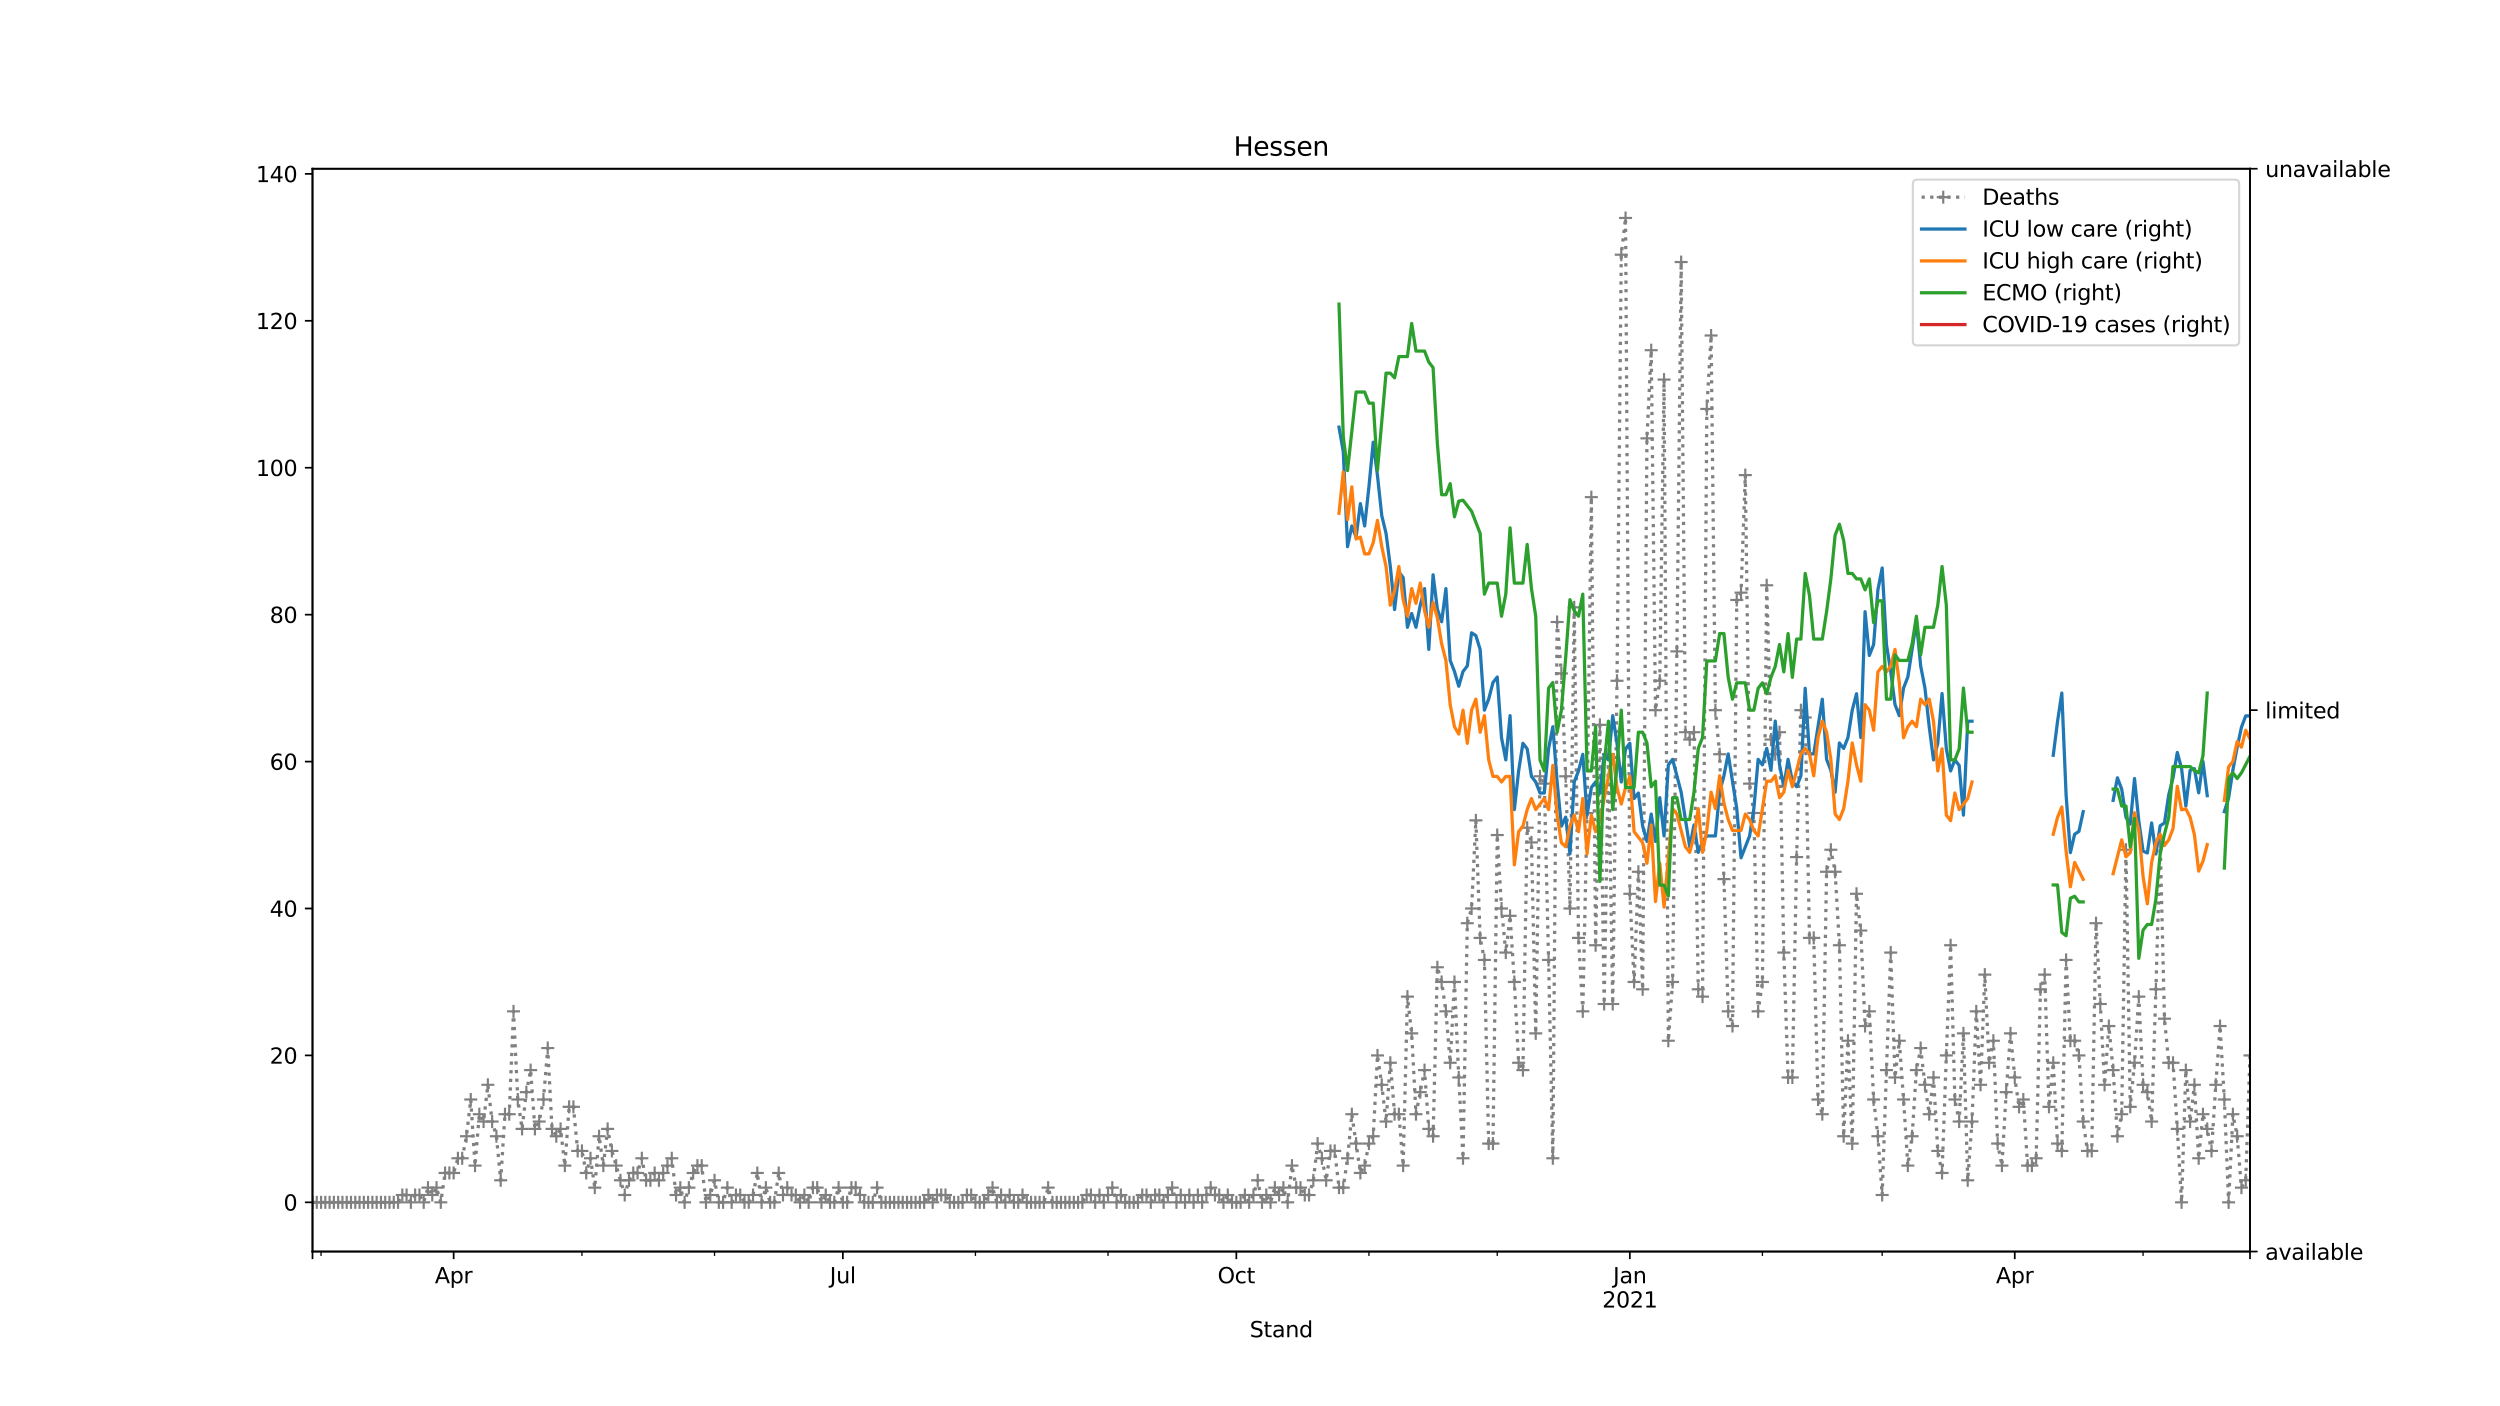 <?xml version="1.0" encoding="utf-8" standalone="no"?>
<!DOCTYPE svg PUBLIC "-//W3C//DTD SVG 1.1//EN"
  "http://www.w3.org/Graphics/SVG/1.1/DTD/svg11.dtd">
<svg height="648pt" version="1.1" viewBox="0 0 1152 648" width="1152pt" xmlns="http://www.w3.org/2000/svg" xmlns:xlink="http://www.w3.org/1999/xlink">
 <defs>
  <style type="text/css">*{stroke-linecap:butt;stroke-linejoin:round;}</style>
 </defs>
 <g id="figure_1">
  <g id="patch_1">
   <path d="M 0 648 
L 1152 648 
L 1152 0 
L 0 0 
z
" style="fill:#ffffff;"/>
  </g>
  <g id="axes_1">
   <g id="patch_2">
    <path d="M 144 576.72 
L 1036.8 576.72 
L 1036.8 77.76 
L 144 77.76 
z
" style="fill:#ffffff;"/>
   </g>
   <g id="matplotlib.axis_1">
    <g id="xtick_1">
     <g id="line2d_1">
      <defs>
       <path d="M 0 0 
L 0 3.5 
" id="m6c3ad8750f" style="stroke:#000000;stroke-width:0.8;"/>
      </defs>
      <g>
       <use style="stroke:#000000;stroke-width:0.8;" x="144" xlink:href="#m6c3ad8750f" y="576.72"/>
      </g>
     </g>
    </g>
    <g id="xtick_2">
     <g id="line2d_2">
      <g>
       <use style="stroke:#000000;stroke-width:0.8;" x="209.038" xlink:href="#m6c3ad8750f" y="576.72"/>
      </g>
     </g>
     <g id="text_1">
      <!-- Apr -->
      <g transform="translate(200.388 591.318)scale(0.1 -0.1)">
       <defs>
        <path d="M 2188 4044 
L 1331 1722 
L 3047 1722 
L 2188 4044 
z
M 1831 4666 
L 2547 4666 
L 4325 0 
L 3669 0 
L 3244 1197 
L 1141 1197 
L 716 0 
L 50 0 
L 1831 4666 
z
" id="DejaVuSans-41" transform="scale(0.016)"/>
        <path d="M 1159 525 
L 1159 -1331 
L 581 -1331 
L 581 3500 
L 1159 3500 
L 1159 2969 
Q 1341 3281 1617 3432 
Q 1894 3584 2278 3584 
Q 2916 3584 3314 3078 
Q 3713 2572 3713 1747 
Q 3713 922 3314 415 
Q 2916 -91 2278 -91 
Q 1894 -91 1617 61 
Q 1341 213 1159 525 
z
M 3116 1747 
Q 3116 2381 2855 2742 
Q 2594 3103 2138 3103 
Q 1681 3103 1420 2742 
Q 1159 2381 1159 1747 
Q 1159 1113 1420 752 
Q 1681 391 2138 391 
Q 2594 391 2855 752 
Q 3116 1113 3116 1747 
z
" id="DejaVuSans-70" transform="scale(0.016)"/>
        <path d="M 2631 2963 
Q 2534 3019 2420 3045 
Q 2306 3072 2169 3072 
Q 1681 3072 1420 2755 
Q 1159 2438 1159 1844 
L 1159 0 
L 581 0 
L 581 3500 
L 1159 3500 
L 1159 2956 
Q 1341 3275 1631 3429 
Q 1922 3584 2338 3584 
Q 2397 3584 2469 3576 
Q 2541 3569 2628 3553 
L 2631 2963 
z
" id="DejaVuSans-72" transform="scale(0.016)"/>
       </defs>
       <use xlink:href="#DejaVuSans-41"/>
       <use x="68.408" xlink:href="#DejaVuSans-70"/>
       <use x="131.885" xlink:href="#DejaVuSans-72"/>
      </g>
     </g>
    </g>
    <g id="xtick_3">
     <g id="line2d_3">
      <g>
       <use style="stroke:#000000;stroke-width:0.8;" x="388.387" xlink:href="#m6c3ad8750f" y="576.72"/>
      </g>
     </g>
     <g id="text_2">
      <!-- Jul -->
      <g transform="translate(382.354 591.318)scale(0.1 -0.1)">
       <defs>
        <path d="M 628 4666 
L 1259 4666 
L 1259 325 
Q 1259 -519 939 -900 
Q 619 -1281 -91 -1281 
L -331 -1281 
L -331 -750 
L -134 -750 
Q 284 -750 456 -515 
Q 628 -281 628 325 
L 628 4666 
z
" id="DejaVuSans-4a" transform="scale(0.016)"/>
        <path d="M 544 1381 
L 544 3500 
L 1119 3500 
L 1119 1403 
Q 1119 906 1312 657 
Q 1506 409 1894 409 
Q 2359 409 2629 706 
Q 2900 1003 2900 1516 
L 2900 3500 
L 3475 3500 
L 3475 0 
L 2900 0 
L 2900 538 
Q 2691 219 2414 64 
Q 2138 -91 1772 -91 
Q 1169 -91 856 284 
Q 544 659 544 1381 
z
M 1991 3584 
L 1991 3584 
z
" id="DejaVuSans-75" transform="scale(0.016)"/>
        <path d="M 603 4863 
L 1178 4863 
L 1178 0 
L 603 0 
L 603 4863 
z
" id="DejaVuSans-6c" transform="scale(0.016)"/>
       </defs>
       <use xlink:href="#DejaVuSans-4a"/>
       <use x="29.492" xlink:href="#DejaVuSans-75"/>
       <use x="92.871" xlink:href="#DejaVuSans-6c"/>
      </g>
     </g>
    </g>
    <g id="xtick_4">
     <g id="line2d_4">
      <g>
       <use style="stroke:#000000;stroke-width:0.8;" x="569.706" xlink:href="#m6c3ad8750f" y="576.72"/>
      </g>
     </g>
     <g id="text_3">
      <!-- Oct -->
      <g transform="translate(561.061 591.318)scale(0.1 -0.1)">
       <defs>
        <path d="M 2522 4238 
Q 1834 4238 1429 3725 
Q 1025 3213 1025 2328 
Q 1025 1447 1429 934 
Q 1834 422 2522 422 
Q 3209 422 3611 934 
Q 4013 1447 4013 2328 
Q 4013 3213 3611 3725 
Q 3209 4238 2522 4238 
z
M 2522 4750 
Q 3503 4750 4090 4092 
Q 4678 3434 4678 2328 
Q 4678 1225 4090 567 
Q 3503 -91 2522 -91 
Q 1538 -91 948 565 
Q 359 1222 359 2328 
Q 359 3434 948 4092 
Q 1538 4750 2522 4750 
z
" id="DejaVuSans-4f" transform="scale(0.016)"/>
        <path d="M 3122 3366 
L 3122 2828 
Q 2878 2963 2633 3030 
Q 2388 3097 2138 3097 
Q 1578 3097 1268 2742 
Q 959 2388 959 1747 
Q 959 1106 1268 751 
Q 1578 397 2138 397 
Q 2388 397 2633 464 
Q 2878 531 3122 666 
L 3122 134 
Q 2881 22 2623 -34 
Q 2366 -91 2075 -91 
Q 1284 -91 818 406 
Q 353 903 353 1747 
Q 353 2603 823 3093 
Q 1294 3584 2113 3584 
Q 2378 3584 2631 3529 
Q 2884 3475 3122 3366 
z
" id="DejaVuSans-63" transform="scale(0.016)"/>
        <path d="M 1172 4494 
L 1172 3500 
L 2356 3500 
L 2356 3053 
L 1172 3053 
L 1172 1153 
Q 1172 725 1289 603 
Q 1406 481 1766 481 
L 2356 481 
L 2356 0 
L 1766 0 
Q 1100 0 847 248 
Q 594 497 594 1153 
L 594 3053 
L 172 3053 
L 172 3500 
L 594 3500 
L 594 4494 
L 1172 4494 
z
" id="DejaVuSans-74" transform="scale(0.016)"/>
       </defs>
       <use xlink:href="#DejaVuSans-4f"/>
       <use x="78.711" xlink:href="#DejaVuSans-63"/>
       <use x="133.691" xlink:href="#DejaVuSans-74"/>
      </g>
     </g>
    </g>
    <g id="xtick_5">
     <g id="line2d_5">
      <g>
       <use style="stroke:#000000;stroke-width:0.8;" x="751.025" xlink:href="#m6c3ad8750f" y="576.72"/>
      </g>
     </g>
     <g id="text_4">
      <!-- Jan -->
      <g transform="translate(743.317 591.318)scale(0.1 -0.1)">
       <defs>
        <path d="M 2194 1759 
Q 1497 1759 1228 1600 
Q 959 1441 959 1056 
Q 959 750 1161 570 
Q 1363 391 1709 391 
Q 2188 391 2477 730 
Q 2766 1069 2766 1631 
L 2766 1759 
L 2194 1759 
z
M 3341 1997 
L 3341 0 
L 2766 0 
L 2766 531 
Q 2569 213 2275 61 
Q 1981 -91 1556 -91 
Q 1019 -91 701 211 
Q 384 513 384 1019 
Q 384 1609 779 1909 
Q 1175 2209 1959 2209 
L 2766 2209 
L 2766 2266 
Q 2766 2663 2505 2880 
Q 2244 3097 1772 3097 
Q 1472 3097 1187 3025 
Q 903 2953 641 2809 
L 641 3341 
Q 956 3463 1253 3523 
Q 1550 3584 1831 3584 
Q 2591 3584 2966 3190 
Q 3341 2797 3341 1997 
z
" id="DejaVuSans-61" transform="scale(0.016)"/>
        <path d="M 3513 2113 
L 3513 0 
L 2938 0 
L 2938 2094 
Q 2938 2591 2744 2837 
Q 2550 3084 2163 3084 
Q 1697 3084 1428 2787 
Q 1159 2491 1159 1978 
L 1159 0 
L 581 0 
L 581 3500 
L 1159 3500 
L 1159 2956 
Q 1366 3272 1645 3428 
Q 1925 3584 2291 3584 
Q 2894 3584 3203 3211 
Q 3513 2838 3513 2113 
z
" id="DejaVuSans-6e" transform="scale(0.016)"/>
       </defs>
       <use xlink:href="#DejaVuSans-4a"/>
       <use x="29.492" xlink:href="#DejaVuSans-61"/>
       <use x="90.771" xlink:href="#DejaVuSans-6e"/>
      </g>
      <!-- 2021 -->
      <g transform="translate(738.3 602.516)scale(0.1 -0.1)">
       <defs>
        <path d="M 1228 531 
L 3431 531 
L 3431 0 
L 469 0 
L 469 531 
Q 828 903 1448 1529 
Q 2069 2156 2228 2338 
Q 2531 2678 2651 2914 
Q 2772 3150 2772 3378 
Q 2772 3750 2511 3984 
Q 2250 4219 1831 4219 
Q 1534 4219 1204 4116 
Q 875 4013 500 3803 
L 500 4441 
Q 881 4594 1212 4672 
Q 1544 4750 1819 4750 
Q 2544 4750 2975 4387 
Q 3406 4025 3406 3419 
Q 3406 3131 3298 2873 
Q 3191 2616 2906 2266 
Q 2828 2175 2409 1742 
Q 1991 1309 1228 531 
z
" id="DejaVuSans-32" transform="scale(0.016)"/>
        <path d="M 2034 4250 
Q 1547 4250 1301 3770 
Q 1056 3291 1056 2328 
Q 1056 1369 1301 889 
Q 1547 409 2034 409 
Q 2525 409 2770 889 
Q 3016 1369 3016 2328 
Q 3016 3291 2770 3770 
Q 2525 4250 2034 4250 
z
M 2034 4750 
Q 2819 4750 3233 4129 
Q 3647 3509 3647 2328 
Q 3647 1150 3233 529 
Q 2819 -91 2034 -91 
Q 1250 -91 836 529 
Q 422 1150 422 2328 
Q 422 3509 836 4129 
Q 1250 4750 2034 4750 
z
" id="DejaVuSans-30" transform="scale(0.016)"/>
        <path d="M 794 531 
L 1825 531 
L 1825 4091 
L 703 3866 
L 703 4441 
L 1819 4666 
L 2450 4666 
L 2450 531 
L 3481 531 
L 3481 0 
L 794 0 
L 794 531 
z
" id="DejaVuSans-31" transform="scale(0.016)"/>
       </defs>
       <use xlink:href="#DejaVuSans-32"/>
       <use x="63.623" xlink:href="#DejaVuSans-30"/>
       <use x="127.246" xlink:href="#DejaVuSans-32"/>
       <use x="190.869" xlink:href="#DejaVuSans-31"/>
      </g>
     </g>
    </g>
    <g id="xtick_6">
     <g id="line2d_6">
      <g>
       <use style="stroke:#000000;stroke-width:0.8;" x="928.403" xlink:href="#m6c3ad8750f" y="576.72"/>
      </g>
     </g>
     <g id="text_5">
      <!-- Apr -->
      <g transform="translate(919.753 591.318)scale(0.1 -0.1)">
       <use xlink:href="#DejaVuSans-41"/>
       <use x="68.408" xlink:href="#DejaVuSans-70"/>
       <use x="131.885" xlink:href="#DejaVuSans-72"/>
      </g>
     </g>
    </g>
    <g id="xtick_7">
     <g id="line2d_7">
      <g>
       <use style="stroke:#000000;stroke-width:0.8;" x="1036.8" xlink:href="#m6c3ad8750f" y="576.72"/>
      </g>
     </g>
    </g>
    <g id="xtick_8">
     <g id="line2d_8">
      <defs>
       <path d="M 0 0 
L 0 2 
" id="m7af0cbc5cb" style="stroke:#000000;stroke-width:0.6;"/>
      </defs>
      <g>
       <use style="stroke:#000000;stroke-width:0.6;" x="147.942" xlink:href="#m7af0cbc5cb" y="576.72"/>
      </g>
     </g>
    </g>
    <g id="xtick_9">
     <g id="line2d_9">
      <g>
       <use style="stroke:#000000;stroke-width:0.6;" x="268.164" xlink:href="#m7af0cbc5cb" y="576.72"/>
      </g>
     </g>
    </g>
    <g id="xtick_10">
     <g id="line2d_10">
      <g>
       <use style="stroke:#000000;stroke-width:0.6;" x="329.261" xlink:href="#m7af0cbc5cb" y="576.72"/>
      </g>
     </g>
    </g>
    <g id="xtick_11">
     <g id="line2d_11">
      <g>
       <use style="stroke:#000000;stroke-width:0.6;" x="449.483" xlink:href="#m7af0cbc5cb" y="576.72"/>
      </g>
     </g>
    </g>
    <g id="xtick_12">
     <g id="line2d_12">
      <g>
       <use style="stroke:#000000;stroke-width:0.6;" x="510.58" xlink:href="#m7af0cbc5cb" y="576.72"/>
      </g>
     </g>
    </g>
    <g id="xtick_13">
     <g id="line2d_13">
      <g>
       <use style="stroke:#000000;stroke-width:0.6;" x="630.803" xlink:href="#m7af0cbc5cb" y="576.72"/>
      </g>
     </g>
    </g>
    <g id="xtick_14">
     <g id="line2d_14">
      <g>
       <use style="stroke:#000000;stroke-width:0.6;" x="689.928" xlink:href="#m7af0cbc5cb" y="576.72"/>
      </g>
     </g>
    </g>
    <g id="xtick_15">
     <g id="line2d_15">
      <g>
       <use style="stroke:#000000;stroke-width:0.6;" x="812.122" xlink:href="#m7af0cbc5cb" y="576.72"/>
      </g>
     </g>
    </g>
    <g id="xtick_16">
     <g id="line2d_16">
      <g>
       <use style="stroke:#000000;stroke-width:0.6;" x="867.306" xlink:href="#m7af0cbc5cb" y="576.72"/>
      </g>
     </g>
    </g>
    <g id="xtick_17">
     <g id="line2d_17">
      <g>
       <use style="stroke:#000000;stroke-width:0.6;" x="987.528" xlink:href="#m7af0cbc5cb" y="576.72"/>
      </g>
     </g>
    </g>
    <g id="text_6">
     <!-- Stand -->
     <g transform="translate(575.859 616.194)scale(0.1 -0.1)">
      <defs>
       <path d="M 3425 4513 
L 3425 3897 
Q 3066 4069 2747 4153 
Q 2428 4238 2131 4238 
Q 1616 4238 1336 4038 
Q 1056 3838 1056 3469 
Q 1056 3159 1242 3001 
Q 1428 2844 1947 2747 
L 2328 2669 
Q 3034 2534 3370 2195 
Q 3706 1856 3706 1288 
Q 3706 609 3251 259 
Q 2797 -91 1919 -91 
Q 1588 -91 1214 -16 
Q 841 59 441 206 
L 441 856 
Q 825 641 1194 531 
Q 1563 422 1919 422 
Q 2459 422 2753 634 
Q 3047 847 3047 1241 
Q 3047 1584 2836 1778 
Q 2625 1972 2144 2069 
L 1759 2144 
Q 1053 2284 737 2584 
Q 422 2884 422 3419 
Q 422 4038 858 4394 
Q 1294 4750 2059 4750 
Q 2388 4750 2728 4690 
Q 3069 4631 3425 4513 
z
" id="DejaVuSans-53" transform="scale(0.016)"/>
       <path d="M 2906 2969 
L 2906 4863 
L 3481 4863 
L 3481 0 
L 2906 0 
L 2906 525 
Q 2725 213 2448 61 
Q 2172 -91 1784 -91 
Q 1150 -91 751 415 
Q 353 922 353 1747 
Q 353 2572 751 3078 
Q 1150 3584 1784 3584 
Q 2172 3584 2448 3432 
Q 2725 3281 2906 2969 
z
M 947 1747 
Q 947 1113 1208 752 
Q 1469 391 1925 391 
Q 2381 391 2643 752 
Q 2906 1113 2906 1747 
Q 2906 2381 2643 2742 
Q 2381 3103 1925 3103 
Q 1469 3103 1208 2742 
Q 947 2381 947 1747 
z
" id="DejaVuSans-64" transform="scale(0.016)"/>
      </defs>
      <use xlink:href="#DejaVuSans-53"/>
      <use x="63.477" xlink:href="#DejaVuSans-74"/>
      <use x="102.686" xlink:href="#DejaVuSans-61"/>
      <use x="163.965" xlink:href="#DejaVuSans-6e"/>
      <use x="227.344" xlink:href="#DejaVuSans-64"/>
     </g>
    </g>
   </g>
   <g id="matplotlib.axis_2">
    <g id="ytick_1">
     <g id="line2d_18">
      <defs>
       <path d="M 0 0 
L -3.5 0 
" id="m8bd5606cb9" style="stroke:#000000;stroke-width:0.8;"/>
      </defs>
      <g>
       <use style="stroke:#000000;stroke-width:0.8;" x="144" xlink:href="#m8bd5606cb9" y="554.04"/>
      </g>
     </g>
     <g id="text_7">
      <!-- 0 -->
      <g transform="translate(130.637 557.839)scale(0.1 -0.1)">
       <use xlink:href="#DejaVuSans-30"/>
      </g>
     </g>
    </g>
    <g id="ytick_2">
     <g id="line2d_19">
      <g>
       <use style="stroke:#000000;stroke-width:0.8;" x="144" xlink:href="#m8bd5606cb9" y="486.339"/>
      </g>
     </g>
     <g id="text_8">
      <!-- 20 -->
      <g transform="translate(124.275 490.138)scale(0.1 -0.1)">
       <use xlink:href="#DejaVuSans-32"/>
       <use x="63.623" xlink:href="#DejaVuSans-30"/>
      </g>
     </g>
    </g>
    <g id="ytick_3">
     <g id="line2d_20">
      <g>
       <use style="stroke:#000000;stroke-width:0.8;" x="144" xlink:href="#m8bd5606cb9" y="418.637"/>
      </g>
     </g>
     <g id="text_9">
      <!-- 40 -->
      <g transform="translate(124.275 422.436)scale(0.1 -0.1)">
       <defs>
        <path d="M 2419 4116 
L 825 1625 
L 2419 1625 
L 2419 4116 
z
M 2253 4666 
L 3047 4666 
L 3047 1625 
L 3713 1625 
L 3713 1100 
L 3047 1100 
L 3047 0 
L 2419 0 
L 2419 1100 
L 313 1100 
L 313 1709 
L 2253 4666 
z
" id="DejaVuSans-34" transform="scale(0.016)"/>
       </defs>
       <use xlink:href="#DejaVuSans-34"/>
       <use x="63.623" xlink:href="#DejaVuSans-30"/>
      </g>
     </g>
    </g>
    <g id="ytick_4">
     <g id="line2d_21">
      <g>
       <use style="stroke:#000000;stroke-width:0.8;" x="144" xlink:href="#m8bd5606cb9" y="350.936"/>
      </g>
     </g>
     <g id="text_10">
      <!-- 60 -->
      <g transform="translate(124.275 354.735)scale(0.1 -0.1)">
       <defs>
        <path d="M 2113 2584 
Q 1688 2584 1439 2293 
Q 1191 2003 1191 1497 
Q 1191 994 1439 701 
Q 1688 409 2113 409 
Q 2538 409 2786 701 
Q 3034 994 3034 1497 
Q 3034 2003 2786 2293 
Q 2538 2584 2113 2584 
z
M 3366 4563 
L 3366 3988 
Q 3128 4100 2886 4159 
Q 2644 4219 2406 4219 
Q 1781 4219 1451 3797 
Q 1122 3375 1075 2522 
Q 1259 2794 1537 2939 
Q 1816 3084 2150 3084 
Q 2853 3084 3261 2657 
Q 3669 2231 3669 1497 
Q 3669 778 3244 343 
Q 2819 -91 2113 -91 
Q 1303 -91 875 529 
Q 447 1150 447 2328 
Q 447 3434 972 4092 
Q 1497 4750 2381 4750 
Q 2619 4750 2861 4703 
Q 3103 4656 3366 4563 
z
" id="DejaVuSans-36" transform="scale(0.016)"/>
       </defs>
       <use xlink:href="#DejaVuSans-36"/>
       <use x="63.623" xlink:href="#DejaVuSans-30"/>
      </g>
     </g>
    </g>
    <g id="ytick_5">
     <g id="line2d_22">
      <g>
       <use style="stroke:#000000;stroke-width:0.8;" x="144" xlink:href="#m8bd5606cb9" y="283.234"/>
      </g>
     </g>
     <g id="text_11">
      <!-- 80 -->
      <g transform="translate(124.275 287.033)scale(0.1 -0.1)">
       <defs>
        <path d="M 2034 2216 
Q 1584 2216 1326 1975 
Q 1069 1734 1069 1313 
Q 1069 891 1326 650 
Q 1584 409 2034 409 
Q 2484 409 2743 651 
Q 3003 894 3003 1313 
Q 3003 1734 2745 1975 
Q 2488 2216 2034 2216 
z
M 1403 2484 
Q 997 2584 770 2862 
Q 544 3141 544 3541 
Q 544 4100 942 4425 
Q 1341 4750 2034 4750 
Q 2731 4750 3128 4425 
Q 3525 4100 3525 3541 
Q 3525 3141 3298 2862 
Q 3072 2584 2669 2484 
Q 3125 2378 3379 2068 
Q 3634 1759 3634 1313 
Q 3634 634 3220 271 
Q 2806 -91 2034 -91 
Q 1263 -91 848 271 
Q 434 634 434 1313 
Q 434 1759 690 2068 
Q 947 2378 1403 2484 
z
M 1172 3481 
Q 1172 3119 1398 2916 
Q 1625 2713 2034 2713 
Q 2441 2713 2670 2916 
Q 2900 3119 2900 3481 
Q 2900 3844 2670 4047 
Q 2441 4250 2034 4250 
Q 1625 4250 1398 4047 
Q 1172 3844 1172 3481 
z
" id="DejaVuSans-38" transform="scale(0.016)"/>
       </defs>
       <use xlink:href="#DejaVuSans-38"/>
       <use x="63.623" xlink:href="#DejaVuSans-30"/>
      </g>
     </g>
    </g>
    <g id="ytick_6">
     <g id="line2d_23">
      <g>
       <use style="stroke:#000000;stroke-width:0.8;" x="144" xlink:href="#m8bd5606cb9" y="215.533"/>
      </g>
     </g>
     <g id="text_12">
      <!-- 100 -->
      <g transform="translate(117.912 219.332)scale(0.1 -0.1)">
       <use xlink:href="#DejaVuSans-31"/>
       <use x="63.623" xlink:href="#DejaVuSans-30"/>
       <use x="127.246" xlink:href="#DejaVuSans-30"/>
      </g>
     </g>
    </g>
    <g id="ytick_7">
     <g id="line2d_24">
      <g>
       <use style="stroke:#000000;stroke-width:0.8;" x="144" xlink:href="#m8bd5606cb9" y="147.831"/>
      </g>
     </g>
     <g id="text_13">
      <!-- 120 -->
      <g transform="translate(117.912 151.63)scale(0.1 -0.1)">
       <use xlink:href="#DejaVuSans-31"/>
       <use x="63.623" xlink:href="#DejaVuSans-32"/>
       <use x="127.246" xlink:href="#DejaVuSans-30"/>
      </g>
     </g>
    </g>
    <g id="ytick_8">
     <g id="line2d_25">
      <g>
       <use style="stroke:#000000;stroke-width:0.8;" x="144" xlink:href="#m8bd5606cb9" y="80.13"/>
      </g>
     </g>
     <g id="text_14">
      <!-- 140 -->
      <g transform="translate(117.912 83.929)scale(0.1 -0.1)">
       <use xlink:href="#DejaVuSans-31"/>
       <use x="63.623" xlink:href="#DejaVuSans-34"/>
       <use x="127.246" xlink:href="#DejaVuSans-30"/>
      </g>
     </g>
    </g>
   </g>
   <g id="line2d_26">
    <path clip-path="url(#pcee72b4349)" d="M 144 554.04 
L 183.417 554.04 
L 185.388 550.655 
L 187.359 550.655 
L 189.33 554.04 
L 191.301 550.655 
L 193.272 550.655 
L 195.242 554.04 
L 197.213 547.27 
L 199.184 550.655 
L 201.155 547.27 
L 203.126 554.04 
L 205.097 540.5 
L 209.038 540.5 
L 211.009 533.73 
L 212.98 533.73 
L 214.951 523.574 
L 216.922 506.649 
L 218.893 537.115 
L 220.864 513.419 
L 222.834 516.804 
L 224.805 499.879 
L 226.776 516.804 
L 228.747 523.574 
L 230.718 543.885 
L 232.689 513.419 
L 234.66 513.419 
L 236.63 466.028 
L 238.601 506.649 
L 240.572 520.189 
L 242.543 503.264 
L 244.514 493.109 
L 246.485 520.189 
L 248.456 516.804 
L 250.426 506.649 
L 252.397 482.953 
L 254.368 520.189 
L 256.339 523.574 
L 258.31 520.189 
L 260.281 537.115 
L 262.252 510.034 
L 264.223 510.034 
L 266.193 530.344 
L 268.164 530.344 
L 270.135 540.5 
L 272.106 533.73 
L 274.077 547.27 
L 276.048 523.574 
L 278.019 537.115 
L 279.989 520.189 
L 281.96 530.344 
L 287.873 550.655 
L 289.844 543.885 
L 291.815 540.5 
L 293.785 540.5 
L 295.756 533.73 
L 297.727 543.885 
L 299.698 543.885 
L 301.669 540.5 
L 303.64 543.885 
L 309.552 533.73 
L 311.523 550.655 
L 313.494 547.27 
L 315.465 554.04 
L 319.407 540.5 
L 321.377 537.115 
L 323.348 537.115 
L 325.319 554.04 
L 327.29 550.655 
L 329.261 543.885 
L 331.232 554.04 
L 333.203 554.04 
L 335.174 547.27 
L 337.144 554.04 
L 339.115 550.655 
L 341.086 550.655 
L 343.057 554.04 
L 345.028 554.04 
L 346.999 550.655 
L 348.97 540.5 
L 350.94 554.04 
L 352.911 547.27 
L 354.882 554.04 
L 356.853 554.04 
L 358.824 540.5 
L 360.795 550.655 
L 362.766 547.27 
L 364.736 550.655 
L 366.707 550.655 
L 368.678 554.04 
L 370.649 550.655 
L 372.62 554.04 
L 374.591 547.27 
L 376.562 547.27 
L 378.532 554.04 
L 380.503 550.655 
L 382.474 554.04 
L 384.445 554.04 
L 386.416 547.27 
L 388.387 554.04 
L 390.358 554.04 
L 392.328 547.27 
L 394.299 547.27 
L 398.241 554.04 
L 402.183 554.04 
L 404.154 547.27 
L 406.125 554.04 
L 425.833 554.04 
L 427.804 550.655 
L 429.775 554.04 
L 431.746 550.655 
L 435.687 550.655 
L 437.658 554.04 
L 443.571 554.04 
L 445.542 550.655 
L 447.513 550.655 
L 449.483 554.04 
L 453.425 554.04 
L 457.367 547.27 
L 459.338 554.04 
L 461.309 550.655 
L 463.279 554.04 
L 465.25 550.655 
L 467.221 554.04 
L 469.192 554.04 
L 471.163 550.655 
L 473.134 554.04 
L 481.017 554.04 
L 482.988 547.27 
L 484.959 554.04 
L 498.755 554.04 
L 500.726 550.655 
L 502.697 550.655 
L 504.668 554.04 
L 506.638 550.655 
L 508.609 554.04 
L 512.551 547.27 
L 514.522 554.04 
L 516.493 550.655 
L 518.464 554.04 
L 524.376 554.04 
L 526.347 550.655 
L 528.318 550.655 
L 530.289 554.04 
L 532.26 550.655 
L 534.23 550.655 
L 536.201 554.04 
L 540.143 547.27 
L 542.114 554.04 
L 544.085 550.655 
L 546.056 554.04 
L 548.026 550.655 
L 549.997 554.04 
L 551.968 550.655 
L 553.939 554.04 
L 557.881 547.27 
L 559.852 550.655 
L 561.823 550.655 
L 563.793 554.04 
L 565.764 550.655 
L 567.735 554.04 
L 571.677 554.04 
L 573.648 550.655 
L 575.619 554.04 
L 577.589 550.655 
L 579.56 543.885 
L 581.531 554.04 
L 583.502 550.655 
L 585.473 554.04 
L 587.444 547.27 
L 589.415 550.655 
L 591.385 547.27 
L 593.356 554.04 
L 595.327 537.115 
L 597.298 547.27 
L 599.269 547.27 
L 601.24 550.655 
L 603.211 550.655 
L 605.181 543.885 
L 607.152 526.959 
L 609.123 533.73 
L 611.094 543.885 
L 613.065 530.344 
L 615.036 530.344 
L 617.007 547.27 
L 618.977 547.27 
L 620.948 533.73 
L 622.919 513.419 
L 626.861 540.5 
L 628.832 537.115 
L 630.803 526.959 
L 632.774 523.574 
L 634.744 486.339 
L 636.715 499.879 
L 638.686 516.804 
L 640.657 489.724 
L 642.628 513.419 
L 644.599 513.419 
L 646.57 537.115 
L 648.54 459.258 
L 650.511 476.183 
L 652.482 513.419 
L 656.424 493.109 
L 658.395 520.189 
L 660.366 523.574 
L 662.336 445.718 
L 664.307 452.488 
L 666.278 466.028 
L 668.249 489.724 
L 670.22 452.488 
L 672.191 496.494 
L 674.162 533.73 
L 676.132 425.407 
L 678.103 418.637 
L 680.074 378.016 
L 682.045 432.177 
L 684.016 442.333 
L 685.987 526.959 
L 687.958 526.959 
L 689.928 384.786 
L 691.899 418.637 
L 693.87 438.947 
L 695.841 422.022 
L 697.812 452.488 
L 699.783 489.724 
L 701.754 493.109 
L 703.725 381.401 
L 705.695 388.171 
L 707.666 476.183 
L 709.637 357.706 
L 711.608 361.091 
L 713.579 442.333 
L 715.55 533.73 
L 717.521 286.619 
L 719.491 310.315 
L 721.462 357.706 
L 723.433 418.637 
L 725.404 279.849 
L 727.375 432.177 
L 729.346 466.028 
L 731.317 374.631 
L 733.287 229.073 
L 735.258 435.562 
L 737.229 334.01 
L 739.2 462.643 
L 741.171 347.55 
L 743.142 462.643 
L 745.113 313.7 
L 747.083 117.365 
L 749.054 100.44 
L 751.025 411.867 
L 752.996 452.488 
L 754.967 401.712 
L 756.938 455.873 
L 758.909 201.992 
L 760.879 161.371 
L 762.85 327.24 
L 764.821 313.7 
L 766.792 174.912 
L 768.763 479.568 
L 770.734 452.488 
L 772.705 300.159 
L 774.675 120.75 
L 776.646 337.395 
L 778.617 340.78 
L 780.588 337.395 
L 782.559 455.873 
L 784.53 459.258 
L 786.501 188.452 
L 788.472 154.601 
L 790.442 327.24 
L 792.413 347.55 
L 794.384 405.097 
L 796.355 466.028 
L 798.326 472.798 
L 800.297 276.464 
L 802.268 273.079 
L 804.238 218.918 
L 806.209 361.091 
L 808.18 374.631 
L 810.151 466.028 
L 812.122 452.488 
L 814.093 269.694 
L 816.064 340.78 
L 818.034 347.55 
L 820.005 337.395 
L 821.976 438.947 
L 823.947 496.494 
L 825.918 496.494 
L 827.889 394.941 
L 829.86 327.24 
L 831.83 330.625 
L 833.801 432.177 
L 835.772 432.177 
L 837.743 506.649 
L 839.714 513.419 
L 841.685 401.712 
L 843.656 391.556 
L 845.626 401.712 
L 847.597 435.562 
L 849.568 523.574 
L 851.539 479.568 
L 853.51 526.959 
L 855.481 411.867 
L 857.452 428.792 
L 859.423 472.798 
L 861.393 466.028 
L 863.364 506.649 
L 865.335 523.574 
L 867.306 550.655 
L 869.277 493.109 
L 871.248 438.947 
L 873.219 496.494 
L 875.189 479.568 
L 877.16 506.649 
L 879.131 537.115 
L 881.102 523.574 
L 883.073 493.109 
L 885.044 482.953 
L 887.015 499.879 
L 888.985 513.419 
L 890.956 496.494 
L 892.927 530.344 
L 894.898 540.5 
L 896.869 486.339 
L 898.84 435.562 
L 900.811 506.649 
L 902.781 516.804 
L 904.752 476.183 
L 906.723 543.885 
L 908.694 516.804 
L 910.665 466.028 
L 912.636 499.879 
L 914.607 449.103 
L 916.577 489.724 
L 918.548 479.568 
L 920.519 526.959 
L 922.49 537.115 
L 924.461 503.264 
L 926.432 476.183 
L 928.403 496.494 
L 930.374 510.034 
L 932.344 506.649 
L 934.315 537.115 
L 936.286 537.115 
L 938.257 533.73 
L 940.228 455.873 
L 942.199 449.103 
L 944.17 510.034 
L 946.14 489.724 
L 948.111 526.959 
L 950.082 530.344 
L 952.053 442.333 
L 954.024 479.568 
L 955.995 479.568 
L 957.966 486.339 
L 959.936 516.804 
L 961.907 530.344 
L 963.878 530.344 
L 965.849 425.407 
L 969.791 499.879 
L 971.762 472.798 
L 973.732 493.109 
L 975.703 523.574 
L 977.674 513.419 
L 979.645 391.556 
L 981.616 510.034 
L 983.587 489.724 
L 985.558 459.258 
L 987.528 499.879 
L 989.499 503.264 
L 991.47 516.804 
L 993.441 455.873 
L 995.412 388.171 
L 997.383 469.413 
L 999.354 489.724 
L 1001.325 489.724 
L 1003.295 520.189 
L 1005.266 554.04 
L 1007.237 493.109 
L 1009.208 516.804 
L 1011.179 499.879 
L 1013.15 533.73 
L 1015.121 513.419 
L 1017.091 520.189 
L 1019.062 530.344 
L 1021.033 499.879 
L 1023.004 472.798 
L 1024.975 506.649 
L 1026.946 554.04 
L 1028.917 513.419 
L 1030.887 523.574 
L 1032.858 547.27 
L 1034.829 543.885 
L 1036.8 486.339 
L 1036.8 486.339 
" style="fill:none;stroke:#808080;stroke-dasharray:1.5,2.475;stroke-dashoffset:0;stroke-width:1.5;"/>
    <defs>
     <path d="M -3 0 
L 3 0 
M 0 3 
L 0 -3 
" id="m7aec35dda7" style="stroke:#808080;"/>
    </defs>
    <g clip-path="url(#pcee72b4349)">
     <use style="fill:#808080;stroke:#808080;" x="144" xlink:href="#m7aec35dda7" y="554.04"/>
     <use style="fill:#808080;stroke:#808080;" x="145.971" xlink:href="#m7aec35dda7" y="554.04"/>
     <use style="fill:#808080;stroke:#808080;" x="147.942" xlink:href="#m7aec35dda7" y="554.04"/>
     <use style="fill:#808080;stroke:#808080;" x="149.913" xlink:href="#m7aec35dda7" y="554.04"/>
     <use style="fill:#808080;stroke:#808080;" x="151.883" xlink:href="#m7aec35dda7" y="554.04"/>
     <use style="fill:#808080;stroke:#808080;" x="153.854" xlink:href="#m7aec35dda7" y="554.04"/>
     <use style="fill:#808080;stroke:#808080;" x="155.825" xlink:href="#m7aec35dda7" y="554.04"/>
     <use style="fill:#808080;stroke:#808080;" x="157.796" xlink:href="#m7aec35dda7" y="554.04"/>
     <use style="fill:#808080;stroke:#808080;" x="159.767" xlink:href="#m7aec35dda7" y="554.04"/>
     <use style="fill:#808080;stroke:#808080;" x="161.738" xlink:href="#m7aec35dda7" y="554.04"/>
     <use style="fill:#808080;stroke:#808080;" x="163.709" xlink:href="#m7aec35dda7" y="554.04"/>
     <use style="fill:#808080;stroke:#808080;" x="165.679" xlink:href="#m7aec35dda7" y="554.04"/>
     <use style="fill:#808080;stroke:#808080;" x="167.65" xlink:href="#m7aec35dda7" y="554.04"/>
     <use style="fill:#808080;stroke:#808080;" x="169.621" xlink:href="#m7aec35dda7" y="554.04"/>
     <use style="fill:#808080;stroke:#808080;" x="171.592" xlink:href="#m7aec35dda7" y="554.04"/>
     <use style="fill:#808080;stroke:#808080;" x="173.563" xlink:href="#m7aec35dda7" y="554.04"/>
     <use style="fill:#808080;stroke:#808080;" x="175.534" xlink:href="#m7aec35dda7" y="554.04"/>
     <use style="fill:#808080;stroke:#808080;" x="177.505" xlink:href="#m7aec35dda7" y="554.04"/>
     <use style="fill:#808080;stroke:#808080;" x="179.475" xlink:href="#m7aec35dda7" y="554.04"/>
     <use style="fill:#808080;stroke:#808080;" x="181.446" xlink:href="#m7aec35dda7" y="554.04"/>
     <use style="fill:#808080;stroke:#808080;" x="183.417" xlink:href="#m7aec35dda7" y="554.04"/>
     <use style="fill:#808080;stroke:#808080;" x="185.388" xlink:href="#m7aec35dda7" y="550.655"/>
     <use style="fill:#808080;stroke:#808080;" x="187.359" xlink:href="#m7aec35dda7" y="550.655"/>
     <use style="fill:#808080;stroke:#808080;" x="189.33" xlink:href="#m7aec35dda7" y="554.04"/>
     <use style="fill:#808080;stroke:#808080;" x="191.301" xlink:href="#m7aec35dda7" y="550.655"/>
     <use style="fill:#808080;stroke:#808080;" x="193.272" xlink:href="#m7aec35dda7" y="550.655"/>
     <use style="fill:#808080;stroke:#808080;" x="195.242" xlink:href="#m7aec35dda7" y="554.04"/>
     <use style="fill:#808080;stroke:#808080;" x="197.213" xlink:href="#m7aec35dda7" y="547.27"/>
     <use style="fill:#808080;stroke:#808080;" x="199.184" xlink:href="#m7aec35dda7" y="550.655"/>
     <use style="fill:#808080;stroke:#808080;" x="201.155" xlink:href="#m7aec35dda7" y="547.27"/>
     <use style="fill:#808080;stroke:#808080;" x="203.126" xlink:href="#m7aec35dda7" y="554.04"/>
     <use style="fill:#808080;stroke:#808080;" x="205.097" xlink:href="#m7aec35dda7" y="540.5"/>
     <use style="fill:#808080;stroke:#808080;" x="207.068" xlink:href="#m7aec35dda7" y="540.5"/>
     <use style="fill:#808080;stroke:#808080;" x="209.038" xlink:href="#m7aec35dda7" y="540.5"/>
     <use style="fill:#808080;stroke:#808080;" x="211.009" xlink:href="#m7aec35dda7" y="533.73"/>
     <use style="fill:#808080;stroke:#808080;" x="212.98" xlink:href="#m7aec35dda7" y="533.73"/>
     <use style="fill:#808080;stroke:#808080;" x="214.951" xlink:href="#m7aec35dda7" y="523.574"/>
     <use style="fill:#808080;stroke:#808080;" x="216.922" xlink:href="#m7aec35dda7" y="506.649"/>
     <use style="fill:#808080;stroke:#808080;" x="218.893" xlink:href="#m7aec35dda7" y="537.115"/>
     <use style="fill:#808080;stroke:#808080;" x="220.864" xlink:href="#m7aec35dda7" y="513.419"/>
     <use style="fill:#808080;stroke:#808080;" x="222.834" xlink:href="#m7aec35dda7" y="516.804"/>
     <use style="fill:#808080;stroke:#808080;" x="224.805" xlink:href="#m7aec35dda7" y="499.879"/>
     <use style="fill:#808080;stroke:#808080;" x="226.776" xlink:href="#m7aec35dda7" y="516.804"/>
     <use style="fill:#808080;stroke:#808080;" x="228.747" xlink:href="#m7aec35dda7" y="523.574"/>
     <use style="fill:#808080;stroke:#808080;" x="230.718" xlink:href="#m7aec35dda7" y="543.885"/>
     <use style="fill:#808080;stroke:#808080;" x="232.689" xlink:href="#m7aec35dda7" y="513.419"/>
     <use style="fill:#808080;stroke:#808080;" x="234.66" xlink:href="#m7aec35dda7" y="513.419"/>
     <use style="fill:#808080;stroke:#808080;" x="236.63" xlink:href="#m7aec35dda7" y="466.028"/>
     <use style="fill:#808080;stroke:#808080;" x="238.601" xlink:href="#m7aec35dda7" y="506.649"/>
     <use style="fill:#808080;stroke:#808080;" x="240.572" xlink:href="#m7aec35dda7" y="520.189"/>
     <use style="fill:#808080;stroke:#808080;" x="242.543" xlink:href="#m7aec35dda7" y="503.264"/>
     <use style="fill:#808080;stroke:#808080;" x="244.514" xlink:href="#m7aec35dda7" y="493.109"/>
     <use style="fill:#808080;stroke:#808080;" x="246.485" xlink:href="#m7aec35dda7" y="520.189"/>
     <use style="fill:#808080;stroke:#808080;" x="248.456" xlink:href="#m7aec35dda7" y="516.804"/>
     <use style="fill:#808080;stroke:#808080;" x="250.426" xlink:href="#m7aec35dda7" y="506.649"/>
     <use style="fill:#808080;stroke:#808080;" x="252.397" xlink:href="#m7aec35dda7" y="482.953"/>
     <use style="fill:#808080;stroke:#808080;" x="254.368" xlink:href="#m7aec35dda7" y="520.189"/>
     <use style="fill:#808080;stroke:#808080;" x="256.339" xlink:href="#m7aec35dda7" y="523.574"/>
     <use style="fill:#808080;stroke:#808080;" x="258.31" xlink:href="#m7aec35dda7" y="520.189"/>
     <use style="fill:#808080;stroke:#808080;" x="260.281" xlink:href="#m7aec35dda7" y="537.115"/>
     <use style="fill:#808080;stroke:#808080;" x="262.252" xlink:href="#m7aec35dda7" y="510.034"/>
     <use style="fill:#808080;stroke:#808080;" x="264.223" xlink:href="#m7aec35dda7" y="510.034"/>
     <use style="fill:#808080;stroke:#808080;" x="266.193" xlink:href="#m7aec35dda7" y="530.344"/>
     <use style="fill:#808080;stroke:#808080;" x="268.164" xlink:href="#m7aec35dda7" y="530.344"/>
     <use style="fill:#808080;stroke:#808080;" x="270.135" xlink:href="#m7aec35dda7" y="540.5"/>
     <use style="fill:#808080;stroke:#808080;" x="272.106" xlink:href="#m7aec35dda7" y="533.73"/>
     <use style="fill:#808080;stroke:#808080;" x="274.077" xlink:href="#m7aec35dda7" y="547.27"/>
     <use style="fill:#808080;stroke:#808080;" x="276.048" xlink:href="#m7aec35dda7" y="523.574"/>
     <use style="fill:#808080;stroke:#808080;" x="278.019" xlink:href="#m7aec35dda7" y="537.115"/>
     <use style="fill:#808080;stroke:#808080;" x="279.989" xlink:href="#m7aec35dda7" y="520.189"/>
     <use style="fill:#808080;stroke:#808080;" x="281.96" xlink:href="#m7aec35dda7" y="530.344"/>
     <use style="fill:#808080;stroke:#808080;" x="283.931" xlink:href="#m7aec35dda7" y="537.115"/>
     <use style="fill:#808080;stroke:#808080;" x="285.902" xlink:href="#m7aec35dda7" y="543.885"/>
     <use style="fill:#808080;stroke:#808080;" x="287.873" xlink:href="#m7aec35dda7" y="550.655"/>
     <use style="fill:#808080;stroke:#808080;" x="289.844" xlink:href="#m7aec35dda7" y="543.885"/>
     <use style="fill:#808080;stroke:#808080;" x="291.815" xlink:href="#m7aec35dda7" y="540.5"/>
     <use style="fill:#808080;stroke:#808080;" x="293.785" xlink:href="#m7aec35dda7" y="540.5"/>
     <use style="fill:#808080;stroke:#808080;" x="295.756" xlink:href="#m7aec35dda7" y="533.73"/>
     <use style="fill:#808080;stroke:#808080;" x="297.727" xlink:href="#m7aec35dda7" y="543.885"/>
     <use style="fill:#808080;stroke:#808080;" x="299.698" xlink:href="#m7aec35dda7" y="543.885"/>
     <use style="fill:#808080;stroke:#808080;" x="301.669" xlink:href="#m7aec35dda7" y="540.5"/>
     <use style="fill:#808080;stroke:#808080;" x="303.64" xlink:href="#m7aec35dda7" y="543.885"/>
     <use style="fill:#808080;stroke:#808080;" x="305.611" xlink:href="#m7aec35dda7" y="540.5"/>
     <use style="fill:#808080;stroke:#808080;" x="307.581" xlink:href="#m7aec35dda7" y="537.115"/>
     <use style="fill:#808080;stroke:#808080;" x="309.552" xlink:href="#m7aec35dda7" y="533.73"/>
     <use style="fill:#808080;stroke:#808080;" x="311.523" xlink:href="#m7aec35dda7" y="550.655"/>
     <use style="fill:#808080;stroke:#808080;" x="313.494" xlink:href="#m7aec35dda7" y="547.27"/>
     <use style="fill:#808080;stroke:#808080;" x="315.465" xlink:href="#m7aec35dda7" y="554.04"/>
     <use style="fill:#808080;stroke:#808080;" x="317.436" xlink:href="#m7aec35dda7" y="547.27"/>
     <use style="fill:#808080;stroke:#808080;" x="319.407" xlink:href="#m7aec35dda7" y="540.5"/>
     <use style="fill:#808080;stroke:#808080;" x="321.377" xlink:href="#m7aec35dda7" y="537.115"/>
     <use style="fill:#808080;stroke:#808080;" x="323.348" xlink:href="#m7aec35dda7" y="537.115"/>
     <use style="fill:#808080;stroke:#808080;" x="325.319" xlink:href="#m7aec35dda7" y="554.04"/>
     <use style="fill:#808080;stroke:#808080;" x="327.29" xlink:href="#m7aec35dda7" y="550.655"/>
     <use style="fill:#808080;stroke:#808080;" x="329.261" xlink:href="#m7aec35dda7" y="543.885"/>
     <use style="fill:#808080;stroke:#808080;" x="331.232" xlink:href="#m7aec35dda7" y="554.04"/>
     <use style="fill:#808080;stroke:#808080;" x="333.203" xlink:href="#m7aec35dda7" y="554.04"/>
     <use style="fill:#808080;stroke:#808080;" x="335.174" xlink:href="#m7aec35dda7" y="547.27"/>
     <use style="fill:#808080;stroke:#808080;" x="337.144" xlink:href="#m7aec35dda7" y="554.04"/>
     <use style="fill:#808080;stroke:#808080;" x="339.115" xlink:href="#m7aec35dda7" y="550.655"/>
     <use style="fill:#808080;stroke:#808080;" x="341.086" xlink:href="#m7aec35dda7" y="550.655"/>
     <use style="fill:#808080;stroke:#808080;" x="343.057" xlink:href="#m7aec35dda7" y="554.04"/>
     <use style="fill:#808080;stroke:#808080;" x="345.028" xlink:href="#m7aec35dda7" y="554.04"/>
     <use style="fill:#808080;stroke:#808080;" x="346.999" xlink:href="#m7aec35dda7" y="550.655"/>
     <use style="fill:#808080;stroke:#808080;" x="348.97" xlink:href="#m7aec35dda7" y="540.5"/>
     <use style="fill:#808080;stroke:#808080;" x="350.94" xlink:href="#m7aec35dda7" y="554.04"/>
     <use style="fill:#808080;stroke:#808080;" x="352.911" xlink:href="#m7aec35dda7" y="547.27"/>
     <use style="fill:#808080;stroke:#808080;" x="354.882" xlink:href="#m7aec35dda7" y="554.04"/>
     <use style="fill:#808080;stroke:#808080;" x="356.853" xlink:href="#m7aec35dda7" y="554.04"/>
     <use style="fill:#808080;stroke:#808080;" x="358.824" xlink:href="#m7aec35dda7" y="540.5"/>
     <use style="fill:#808080;stroke:#808080;" x="360.795" xlink:href="#m7aec35dda7" y="550.655"/>
     <use style="fill:#808080;stroke:#808080;" x="362.766" xlink:href="#m7aec35dda7" y="547.27"/>
     <use style="fill:#808080;stroke:#808080;" x="364.736" xlink:href="#m7aec35dda7" y="550.655"/>
     <use style="fill:#808080;stroke:#808080;" x="366.707" xlink:href="#m7aec35dda7" y="550.655"/>
     <use style="fill:#808080;stroke:#808080;" x="368.678" xlink:href="#m7aec35dda7" y="554.04"/>
     <use style="fill:#808080;stroke:#808080;" x="370.649" xlink:href="#m7aec35dda7" y="550.655"/>
     <use style="fill:#808080;stroke:#808080;" x="372.62" xlink:href="#m7aec35dda7" y="554.04"/>
     <use style="fill:#808080;stroke:#808080;" x="374.591" xlink:href="#m7aec35dda7" y="547.27"/>
     <use style="fill:#808080;stroke:#808080;" x="376.562" xlink:href="#m7aec35dda7" y="547.27"/>
     <use style="fill:#808080;stroke:#808080;" x="378.532" xlink:href="#m7aec35dda7" y="554.04"/>
     <use style="fill:#808080;stroke:#808080;" x="380.503" xlink:href="#m7aec35dda7" y="550.655"/>
     <use style="fill:#808080;stroke:#808080;" x="382.474" xlink:href="#m7aec35dda7" y="554.04"/>
     <use style="fill:#808080;stroke:#808080;" x="384.445" xlink:href="#m7aec35dda7" y="554.04"/>
     <use style="fill:#808080;stroke:#808080;" x="386.416" xlink:href="#m7aec35dda7" y="547.27"/>
     <use style="fill:#808080;stroke:#808080;" x="388.387" xlink:href="#m7aec35dda7" y="554.04"/>
     <use style="fill:#808080;stroke:#808080;" x="390.358" xlink:href="#m7aec35dda7" y="554.04"/>
     <use style="fill:#808080;stroke:#808080;" x="392.328" xlink:href="#m7aec35dda7" y="547.27"/>
     <use style="fill:#808080;stroke:#808080;" x="394.299" xlink:href="#m7aec35dda7" y="547.27"/>
     <use style="fill:#808080;stroke:#808080;" x="396.27" xlink:href="#m7aec35dda7" y="550.655"/>
     <use style="fill:#808080;stroke:#808080;" x="398.241" xlink:href="#m7aec35dda7" y="554.04"/>
     <use style="fill:#808080;stroke:#808080;" x="400.212" xlink:href="#m7aec35dda7" y="554.04"/>
     <use style="fill:#808080;stroke:#808080;" x="402.183" xlink:href="#m7aec35dda7" y="554.04"/>
     <use style="fill:#808080;stroke:#808080;" x="404.154" xlink:href="#m7aec35dda7" y="547.27"/>
     <use style="fill:#808080;stroke:#808080;" x="406.125" xlink:href="#m7aec35dda7" y="554.04"/>
     <use style="fill:#808080;stroke:#808080;" x="408.095" xlink:href="#m7aec35dda7" y="554.04"/>
     <use style="fill:#808080;stroke:#808080;" x="410.066" xlink:href="#m7aec35dda7" y="554.04"/>
     <use style="fill:#808080;stroke:#808080;" x="412.037" xlink:href="#m7aec35dda7" y="554.04"/>
     <use style="fill:#808080;stroke:#808080;" x="414.008" xlink:href="#m7aec35dda7" y="554.04"/>
     <use style="fill:#808080;stroke:#808080;" x="415.979" xlink:href="#m7aec35dda7" y="554.04"/>
     <use style="fill:#808080;stroke:#808080;" x="417.95" xlink:href="#m7aec35dda7" y="554.04"/>
     <use style="fill:#808080;stroke:#808080;" x="419.921" xlink:href="#m7aec35dda7" y="554.04"/>
     <use style="fill:#808080;stroke:#808080;" x="421.891" xlink:href="#m7aec35dda7" y="554.04"/>
     <use style="fill:#808080;stroke:#808080;" x="423.862" xlink:href="#m7aec35dda7" y="554.04"/>
     <use style="fill:#808080;stroke:#808080;" x="425.833" xlink:href="#m7aec35dda7" y="554.04"/>
     <use style="fill:#808080;stroke:#808080;" x="427.804" xlink:href="#m7aec35dda7" y="550.655"/>
     <use style="fill:#808080;stroke:#808080;" x="429.775" xlink:href="#m7aec35dda7" y="554.04"/>
     <use style="fill:#808080;stroke:#808080;" x="431.746" xlink:href="#m7aec35dda7" y="550.655"/>
     <use style="fill:#808080;stroke:#808080;" x="433.717" xlink:href="#m7aec35dda7" y="550.655"/>
     <use style="fill:#808080;stroke:#808080;" x="435.687" xlink:href="#m7aec35dda7" y="550.655"/>
     <use style="fill:#808080;stroke:#808080;" x="437.658" xlink:href="#m7aec35dda7" y="554.04"/>
     <use style="fill:#808080;stroke:#808080;" x="439.629" xlink:href="#m7aec35dda7" y="554.04"/>
     <use style="fill:#808080;stroke:#808080;" x="441.6" xlink:href="#m7aec35dda7" y="554.04"/>
     <use style="fill:#808080;stroke:#808080;" x="443.571" xlink:href="#m7aec35dda7" y="554.04"/>
     <use style="fill:#808080;stroke:#808080;" x="445.542" xlink:href="#m7aec35dda7" y="550.655"/>
     <use style="fill:#808080;stroke:#808080;" x="447.513" xlink:href="#m7aec35dda7" y="550.655"/>
     <use style="fill:#808080;stroke:#808080;" x="449.483" xlink:href="#m7aec35dda7" y="554.04"/>
     <use style="fill:#808080;stroke:#808080;" x="451.454" xlink:href="#m7aec35dda7" y="554.04"/>
     <use style="fill:#808080;stroke:#808080;" x="453.425" xlink:href="#m7aec35dda7" y="554.04"/>
     <use style="fill:#808080;stroke:#808080;" x="455.396" xlink:href="#m7aec35dda7" y="550.655"/>
     <use style="fill:#808080;stroke:#808080;" x="457.367" xlink:href="#m7aec35dda7" y="547.27"/>
     <use style="fill:#808080;stroke:#808080;" x="459.338" xlink:href="#m7aec35dda7" y="554.04"/>
     <use style="fill:#808080;stroke:#808080;" x="461.309" xlink:href="#m7aec35dda7" y="550.655"/>
     <use style="fill:#808080;stroke:#808080;" x="463.279" xlink:href="#m7aec35dda7" y="554.04"/>
     <use style="fill:#808080;stroke:#808080;" x="465.25" xlink:href="#m7aec35dda7" y="550.655"/>
     <use style="fill:#808080;stroke:#808080;" x="467.221" xlink:href="#m7aec35dda7" y="554.04"/>
     <use style="fill:#808080;stroke:#808080;" x="469.192" xlink:href="#m7aec35dda7" y="554.04"/>
     <use style="fill:#808080;stroke:#808080;" x="471.163" xlink:href="#m7aec35dda7" y="550.655"/>
     <use style="fill:#808080;stroke:#808080;" x="473.134" xlink:href="#m7aec35dda7" y="554.04"/>
     <use style="fill:#808080;stroke:#808080;" x="475.105" xlink:href="#m7aec35dda7" y="554.04"/>
     <use style="fill:#808080;stroke:#808080;" x="477.075" xlink:href="#m7aec35dda7" y="554.04"/>
     <use style="fill:#808080;stroke:#808080;" x="479.046" xlink:href="#m7aec35dda7" y="554.04"/>
     <use style="fill:#808080;stroke:#808080;" x="481.017" xlink:href="#m7aec35dda7" y="554.04"/>
     <use style="fill:#808080;stroke:#808080;" x="482.988" xlink:href="#m7aec35dda7" y="547.27"/>
     <use style="fill:#808080;stroke:#808080;" x="484.959" xlink:href="#m7aec35dda7" y="554.04"/>
     <use style="fill:#808080;stroke:#808080;" x="486.93" xlink:href="#m7aec35dda7" y="554.04"/>
     <use style="fill:#808080;stroke:#808080;" x="488.901" xlink:href="#m7aec35dda7" y="554.04"/>
     <use style="fill:#808080;stroke:#808080;" x="490.872" xlink:href="#m7aec35dda7" y="554.04"/>
     <use style="fill:#808080;stroke:#808080;" x="492.842" xlink:href="#m7aec35dda7" y="554.04"/>
     <use style="fill:#808080;stroke:#808080;" x="494.813" xlink:href="#m7aec35dda7" y="554.04"/>
     <use style="fill:#808080;stroke:#808080;" x="496.784" xlink:href="#m7aec35dda7" y="554.04"/>
     <use style="fill:#808080;stroke:#808080;" x="498.755" xlink:href="#m7aec35dda7" y="554.04"/>
     <use style="fill:#808080;stroke:#808080;" x="500.726" xlink:href="#m7aec35dda7" y="550.655"/>
     <use style="fill:#808080;stroke:#808080;" x="502.697" xlink:href="#m7aec35dda7" y="550.655"/>
     <use style="fill:#808080;stroke:#808080;" x="504.668" xlink:href="#m7aec35dda7" y="554.04"/>
     <use style="fill:#808080;stroke:#808080;" x="506.638" xlink:href="#m7aec35dda7" y="550.655"/>
     <use style="fill:#808080;stroke:#808080;" x="508.609" xlink:href="#m7aec35dda7" y="554.04"/>
     <use style="fill:#808080;stroke:#808080;" x="510.58" xlink:href="#m7aec35dda7" y="550.655"/>
     <use style="fill:#808080;stroke:#808080;" x="512.551" xlink:href="#m7aec35dda7" y="547.27"/>
     <use style="fill:#808080;stroke:#808080;" x="514.522" xlink:href="#m7aec35dda7" y="554.04"/>
     <use style="fill:#808080;stroke:#808080;" x="516.493" xlink:href="#m7aec35dda7" y="550.655"/>
     <use style="fill:#808080;stroke:#808080;" x="518.464" xlink:href="#m7aec35dda7" y="554.04"/>
     <use style="fill:#808080;stroke:#808080;" x="520.434" xlink:href="#m7aec35dda7" y="554.04"/>
     <use style="fill:#808080;stroke:#808080;" x="522.405" xlink:href="#m7aec35dda7" y="554.04"/>
     <use style="fill:#808080;stroke:#808080;" x="524.376" xlink:href="#m7aec35dda7" y="554.04"/>
     <use style="fill:#808080;stroke:#808080;" x="526.347" xlink:href="#m7aec35dda7" y="550.655"/>
     <use style="fill:#808080;stroke:#808080;" x="528.318" xlink:href="#m7aec35dda7" y="550.655"/>
     <use style="fill:#808080;stroke:#808080;" x="530.289" xlink:href="#m7aec35dda7" y="554.04"/>
     <use style="fill:#808080;stroke:#808080;" x="532.26" xlink:href="#m7aec35dda7" y="550.655"/>
     <use style="fill:#808080;stroke:#808080;" x="534.23" xlink:href="#m7aec35dda7" y="550.655"/>
     <use style="fill:#808080;stroke:#808080;" x="536.201" xlink:href="#m7aec35dda7" y="554.04"/>
     <use style="fill:#808080;stroke:#808080;" x="538.172" xlink:href="#m7aec35dda7" y="550.655"/>
     <use style="fill:#808080;stroke:#808080;" x="540.143" xlink:href="#m7aec35dda7" y="547.27"/>
     <use style="fill:#808080;stroke:#808080;" x="542.114" xlink:href="#m7aec35dda7" y="554.04"/>
     <use style="fill:#808080;stroke:#808080;" x="544.085" xlink:href="#m7aec35dda7" y="550.655"/>
     <use style="fill:#808080;stroke:#808080;" x="546.056" xlink:href="#m7aec35dda7" y="554.04"/>
     <use style="fill:#808080;stroke:#808080;" x="548.026" xlink:href="#m7aec35dda7" y="550.655"/>
     <use style="fill:#808080;stroke:#808080;" x="549.997" xlink:href="#m7aec35dda7" y="554.04"/>
     <use style="fill:#808080;stroke:#808080;" x="551.968" xlink:href="#m7aec35dda7" y="550.655"/>
     <use style="fill:#808080;stroke:#808080;" x="553.939" xlink:href="#m7aec35dda7" y="554.04"/>
     <use style="fill:#808080;stroke:#808080;" x="555.91" xlink:href="#m7aec35dda7" y="550.655"/>
     <use style="fill:#808080;stroke:#808080;" x="557.881" xlink:href="#m7aec35dda7" y="547.27"/>
     <use style="fill:#808080;stroke:#808080;" x="559.852" xlink:href="#m7aec35dda7" y="550.655"/>
     <use style="fill:#808080;stroke:#808080;" x="561.823" xlink:href="#m7aec35dda7" y="550.655"/>
     <use style="fill:#808080;stroke:#808080;" x="563.793" xlink:href="#m7aec35dda7" y="554.04"/>
     <use style="fill:#808080;stroke:#808080;" x="565.764" xlink:href="#m7aec35dda7" y="550.655"/>
     <use style="fill:#808080;stroke:#808080;" x="567.735" xlink:href="#m7aec35dda7" y="554.04"/>
     <use style="fill:#808080;stroke:#808080;" x="569.706" xlink:href="#m7aec35dda7" y="554.04"/>
     <use style="fill:#808080;stroke:#808080;" x="571.677" xlink:href="#m7aec35dda7" y="554.04"/>
     <use style="fill:#808080;stroke:#808080;" x="573.648" xlink:href="#m7aec35dda7" y="550.655"/>
     <use style="fill:#808080;stroke:#808080;" x="575.619" xlink:href="#m7aec35dda7" y="554.04"/>
     <use style="fill:#808080;stroke:#808080;" x="577.589" xlink:href="#m7aec35dda7" y="550.655"/>
     <use style="fill:#808080;stroke:#808080;" x="579.56" xlink:href="#m7aec35dda7" y="543.885"/>
     <use style="fill:#808080;stroke:#808080;" x="581.531" xlink:href="#m7aec35dda7" y="554.04"/>
     <use style="fill:#808080;stroke:#808080;" x="583.502" xlink:href="#m7aec35dda7" y="550.655"/>
     <use style="fill:#808080;stroke:#808080;" x="585.473" xlink:href="#m7aec35dda7" y="554.04"/>
     <use style="fill:#808080;stroke:#808080;" x="587.444" xlink:href="#m7aec35dda7" y="547.27"/>
     <use style="fill:#808080;stroke:#808080;" x="589.415" xlink:href="#m7aec35dda7" y="550.655"/>
     <use style="fill:#808080;stroke:#808080;" x="591.385" xlink:href="#m7aec35dda7" y="547.27"/>
     <use style="fill:#808080;stroke:#808080;" x="593.356" xlink:href="#m7aec35dda7" y="554.04"/>
     <use style="fill:#808080;stroke:#808080;" x="595.327" xlink:href="#m7aec35dda7" y="537.115"/>
     <use style="fill:#808080;stroke:#808080;" x="597.298" xlink:href="#m7aec35dda7" y="547.27"/>
     <use style="fill:#808080;stroke:#808080;" x="599.269" xlink:href="#m7aec35dda7" y="547.27"/>
     <use style="fill:#808080;stroke:#808080;" x="601.24" xlink:href="#m7aec35dda7" y="550.655"/>
     <use style="fill:#808080;stroke:#808080;" x="603.211" xlink:href="#m7aec35dda7" y="550.655"/>
     <use style="fill:#808080;stroke:#808080;" x="605.181" xlink:href="#m7aec35dda7" y="543.885"/>
     <use style="fill:#808080;stroke:#808080;" x="607.152" xlink:href="#m7aec35dda7" y="526.959"/>
     <use style="fill:#808080;stroke:#808080;" x="609.123" xlink:href="#m7aec35dda7" y="533.73"/>
     <use style="fill:#808080;stroke:#808080;" x="611.094" xlink:href="#m7aec35dda7" y="543.885"/>
     <use style="fill:#808080;stroke:#808080;" x="613.065" xlink:href="#m7aec35dda7" y="530.344"/>
     <use style="fill:#808080;stroke:#808080;" x="615.036" xlink:href="#m7aec35dda7" y="530.344"/>
     <use style="fill:#808080;stroke:#808080;" x="617.007" xlink:href="#m7aec35dda7" y="547.27"/>
     <use style="fill:#808080;stroke:#808080;" x="618.977" xlink:href="#m7aec35dda7" y="547.27"/>
     <use style="fill:#808080;stroke:#808080;" x="620.948" xlink:href="#m7aec35dda7" y="533.73"/>
     <use style="fill:#808080;stroke:#808080;" x="622.919" xlink:href="#m7aec35dda7" y="513.419"/>
     <use style="fill:#808080;stroke:#808080;" x="624.89" xlink:href="#m7aec35dda7" y="526.959"/>
     <use style="fill:#808080;stroke:#808080;" x="626.861" xlink:href="#m7aec35dda7" y="540.5"/>
     <use style="fill:#808080;stroke:#808080;" x="628.832" xlink:href="#m7aec35dda7" y="537.115"/>
     <use style="fill:#808080;stroke:#808080;" x="630.803" xlink:href="#m7aec35dda7" y="526.959"/>
     <use style="fill:#808080;stroke:#808080;" x="632.774" xlink:href="#m7aec35dda7" y="523.574"/>
     <use style="fill:#808080;stroke:#808080;" x="634.744" xlink:href="#m7aec35dda7" y="486.339"/>
     <use style="fill:#808080;stroke:#808080;" x="636.715" xlink:href="#m7aec35dda7" y="499.879"/>
     <use style="fill:#808080;stroke:#808080;" x="638.686" xlink:href="#m7aec35dda7" y="516.804"/>
     <use style="fill:#808080;stroke:#808080;" x="640.657" xlink:href="#m7aec35dda7" y="489.724"/>
     <use style="fill:#808080;stroke:#808080;" x="642.628" xlink:href="#m7aec35dda7" y="513.419"/>
     <use style="fill:#808080;stroke:#808080;" x="644.599" xlink:href="#m7aec35dda7" y="513.419"/>
     <use style="fill:#808080;stroke:#808080;" x="646.57" xlink:href="#m7aec35dda7" y="537.115"/>
     <use style="fill:#808080;stroke:#808080;" x="648.54" xlink:href="#m7aec35dda7" y="459.258"/>
     <use style="fill:#808080;stroke:#808080;" x="650.511" xlink:href="#m7aec35dda7" y="476.183"/>
     <use style="fill:#808080;stroke:#808080;" x="652.482" xlink:href="#m7aec35dda7" y="513.419"/>
     <use style="fill:#808080;stroke:#808080;" x="654.453" xlink:href="#m7aec35dda7" y="503.264"/>
     <use style="fill:#808080;stroke:#808080;" x="656.424" xlink:href="#m7aec35dda7" y="493.109"/>
     <use style="fill:#808080;stroke:#808080;" x="658.395" xlink:href="#m7aec35dda7" y="520.189"/>
     <use style="fill:#808080;stroke:#808080;" x="660.366" xlink:href="#m7aec35dda7" y="523.574"/>
     <use style="fill:#808080;stroke:#808080;" x="662.336" xlink:href="#m7aec35dda7" y="445.718"/>
     <use style="fill:#808080;stroke:#808080;" x="664.307" xlink:href="#m7aec35dda7" y="452.488"/>
     <use style="fill:#808080;stroke:#808080;" x="666.278" xlink:href="#m7aec35dda7" y="466.028"/>
     <use style="fill:#808080;stroke:#808080;" x="668.249" xlink:href="#m7aec35dda7" y="489.724"/>
     <use style="fill:#808080;stroke:#808080;" x="670.22" xlink:href="#m7aec35dda7" y="452.488"/>
     <use style="fill:#808080;stroke:#808080;" x="672.191" xlink:href="#m7aec35dda7" y="496.494"/>
     <use style="fill:#808080;stroke:#808080;" x="674.162" xlink:href="#m7aec35dda7" y="533.73"/>
     <use style="fill:#808080;stroke:#808080;" x="676.132" xlink:href="#m7aec35dda7" y="425.407"/>
     <use style="fill:#808080;stroke:#808080;" x="678.103" xlink:href="#m7aec35dda7" y="418.637"/>
     <use style="fill:#808080;stroke:#808080;" x="680.074" xlink:href="#m7aec35dda7" y="378.016"/>
     <use style="fill:#808080;stroke:#808080;" x="682.045" xlink:href="#m7aec35dda7" y="432.177"/>
     <use style="fill:#808080;stroke:#808080;" x="684.016" xlink:href="#m7aec35dda7" y="442.333"/>
     <use style="fill:#808080;stroke:#808080;" x="685.987" xlink:href="#m7aec35dda7" y="526.959"/>
     <use style="fill:#808080;stroke:#808080;" x="687.958" xlink:href="#m7aec35dda7" y="526.959"/>
     <use style="fill:#808080;stroke:#808080;" x="689.928" xlink:href="#m7aec35dda7" y="384.786"/>
     <use style="fill:#808080;stroke:#808080;" x="691.899" xlink:href="#m7aec35dda7" y="418.637"/>
     <use style="fill:#808080;stroke:#808080;" x="693.87" xlink:href="#m7aec35dda7" y="438.947"/>
     <use style="fill:#808080;stroke:#808080;" x="695.841" xlink:href="#m7aec35dda7" y="422.022"/>
     <use style="fill:#808080;stroke:#808080;" x="697.812" xlink:href="#m7aec35dda7" y="452.488"/>
     <use style="fill:#808080;stroke:#808080;" x="699.783" xlink:href="#m7aec35dda7" y="489.724"/>
     <use style="fill:#808080;stroke:#808080;" x="701.754" xlink:href="#m7aec35dda7" y="493.109"/>
     <use style="fill:#808080;stroke:#808080;" x="703.725" xlink:href="#m7aec35dda7" y="381.401"/>
     <use style="fill:#808080;stroke:#808080;" x="705.695" xlink:href="#m7aec35dda7" y="388.171"/>
     <use style="fill:#808080;stroke:#808080;" x="707.666" xlink:href="#m7aec35dda7" y="476.183"/>
     <use style="fill:#808080;stroke:#808080;" x="709.637" xlink:href="#m7aec35dda7" y="357.706"/>
     <use style="fill:#808080;stroke:#808080;" x="711.608" xlink:href="#m7aec35dda7" y="361.091"/>
     <use style="fill:#808080;stroke:#808080;" x="713.579" xlink:href="#m7aec35dda7" y="442.333"/>
     <use style="fill:#808080;stroke:#808080;" x="715.55" xlink:href="#m7aec35dda7" y="533.73"/>
     <use style="fill:#808080;stroke:#808080;" x="717.521" xlink:href="#m7aec35dda7" y="286.619"/>
     <use style="fill:#808080;stroke:#808080;" x="719.491" xlink:href="#m7aec35dda7" y="310.315"/>
     <use style="fill:#808080;stroke:#808080;" x="721.462" xlink:href="#m7aec35dda7" y="357.706"/>
     <use style="fill:#808080;stroke:#808080;" x="723.433" xlink:href="#m7aec35dda7" y="418.637"/>
     <use style="fill:#808080;stroke:#808080;" x="725.404" xlink:href="#m7aec35dda7" y="279.849"/>
     <use style="fill:#808080;stroke:#808080;" x="727.375" xlink:href="#m7aec35dda7" y="432.177"/>
     <use style="fill:#808080;stroke:#808080;" x="729.346" xlink:href="#m7aec35dda7" y="466.028"/>
     <use style="fill:#808080;stroke:#808080;" x="731.317" xlink:href="#m7aec35dda7" y="374.631"/>
     <use style="fill:#808080;stroke:#808080;" x="733.287" xlink:href="#m7aec35dda7" y="229.073"/>
     <use style="fill:#808080;stroke:#808080;" x="735.258" xlink:href="#m7aec35dda7" y="435.562"/>
     <use style="fill:#808080;stroke:#808080;" x="737.229" xlink:href="#m7aec35dda7" y="334.01"/>
     <use style="fill:#808080;stroke:#808080;" x="739.2" xlink:href="#m7aec35dda7" y="462.643"/>
     <use style="fill:#808080;stroke:#808080;" x="741.171" xlink:href="#m7aec35dda7" y="347.55"/>
     <use style="fill:#808080;stroke:#808080;" x="743.142" xlink:href="#m7aec35dda7" y="462.643"/>
     <use style="fill:#808080;stroke:#808080;" x="745.113" xlink:href="#m7aec35dda7" y="313.7"/>
     <use style="fill:#808080;stroke:#808080;" x="747.083" xlink:href="#m7aec35dda7" y="117.365"/>
     <use style="fill:#808080;stroke:#808080;" x="749.054" xlink:href="#m7aec35dda7" y="100.44"/>
     <use style="fill:#808080;stroke:#808080;" x="751.025" xlink:href="#m7aec35dda7" y="411.867"/>
     <use style="fill:#808080;stroke:#808080;" x="752.996" xlink:href="#m7aec35dda7" y="452.488"/>
     <use style="fill:#808080;stroke:#808080;" x="754.967" xlink:href="#m7aec35dda7" y="401.712"/>
     <use style="fill:#808080;stroke:#808080;" x="756.938" xlink:href="#m7aec35dda7" y="455.873"/>
     <use style="fill:#808080;stroke:#808080;" x="758.909" xlink:href="#m7aec35dda7" y="201.992"/>
     <use style="fill:#808080;stroke:#808080;" x="760.879" xlink:href="#m7aec35dda7" y="161.371"/>
     <use style="fill:#808080;stroke:#808080;" x="762.85" xlink:href="#m7aec35dda7" y="327.24"/>
     <use style="fill:#808080;stroke:#808080;" x="764.821" xlink:href="#m7aec35dda7" y="313.7"/>
     <use style="fill:#808080;stroke:#808080;" x="766.792" xlink:href="#m7aec35dda7" y="174.912"/>
     <use style="fill:#808080;stroke:#808080;" x="768.763" xlink:href="#m7aec35dda7" y="479.568"/>
     <use style="fill:#808080;stroke:#808080;" x="770.734" xlink:href="#m7aec35dda7" y="452.488"/>
     <use style="fill:#808080;stroke:#808080;" x="772.705" xlink:href="#m7aec35dda7" y="300.159"/>
     <use style="fill:#808080;stroke:#808080;" x="774.675" xlink:href="#m7aec35dda7" y="120.75"/>
     <use style="fill:#808080;stroke:#808080;" x="776.646" xlink:href="#m7aec35dda7" y="337.395"/>
     <use style="fill:#808080;stroke:#808080;" x="778.617" xlink:href="#m7aec35dda7" y="340.78"/>
     <use style="fill:#808080;stroke:#808080;" x="780.588" xlink:href="#m7aec35dda7" y="337.395"/>
     <use style="fill:#808080;stroke:#808080;" x="782.559" xlink:href="#m7aec35dda7" y="455.873"/>
     <use style="fill:#808080;stroke:#808080;" x="784.53" xlink:href="#m7aec35dda7" y="459.258"/>
     <use style="fill:#808080;stroke:#808080;" x="786.501" xlink:href="#m7aec35dda7" y="188.452"/>
     <use style="fill:#808080;stroke:#808080;" x="788.472" xlink:href="#m7aec35dda7" y="154.601"/>
     <use style="fill:#808080;stroke:#808080;" x="790.442" xlink:href="#m7aec35dda7" y="327.24"/>
     <use style="fill:#808080;stroke:#808080;" x="792.413" xlink:href="#m7aec35dda7" y="347.55"/>
     <use style="fill:#808080;stroke:#808080;" x="794.384" xlink:href="#m7aec35dda7" y="405.097"/>
     <use style="fill:#808080;stroke:#808080;" x="796.355" xlink:href="#m7aec35dda7" y="466.028"/>
     <use style="fill:#808080;stroke:#808080;" x="798.326" xlink:href="#m7aec35dda7" y="472.798"/>
     <use style="fill:#808080;stroke:#808080;" x="800.297" xlink:href="#m7aec35dda7" y="276.464"/>
     <use style="fill:#808080;stroke:#808080;" x="802.268" xlink:href="#m7aec35dda7" y="273.079"/>
     <use style="fill:#808080;stroke:#808080;" x="804.238" xlink:href="#m7aec35dda7" y="218.918"/>
     <use style="fill:#808080;stroke:#808080;" x="806.209" xlink:href="#m7aec35dda7" y="361.091"/>
     <use style="fill:#808080;stroke:#808080;" x="808.18" xlink:href="#m7aec35dda7" y="374.631"/>
     <use style="fill:#808080;stroke:#808080;" x="810.151" xlink:href="#m7aec35dda7" y="466.028"/>
     <use style="fill:#808080;stroke:#808080;" x="812.122" xlink:href="#m7aec35dda7" y="452.488"/>
     <use style="fill:#808080;stroke:#808080;" x="814.093" xlink:href="#m7aec35dda7" y="269.694"/>
     <use style="fill:#808080;stroke:#808080;" x="816.064" xlink:href="#m7aec35dda7" y="340.78"/>
     <use style="fill:#808080;stroke:#808080;" x="818.034" xlink:href="#m7aec35dda7" y="347.55"/>
     <use style="fill:#808080;stroke:#808080;" x="820.005" xlink:href="#m7aec35dda7" y="337.395"/>
     <use style="fill:#808080;stroke:#808080;" x="821.976" xlink:href="#m7aec35dda7" y="438.947"/>
     <use style="fill:#808080;stroke:#808080;" x="823.947" xlink:href="#m7aec35dda7" y="496.494"/>
     <use style="fill:#808080;stroke:#808080;" x="825.918" xlink:href="#m7aec35dda7" y="496.494"/>
     <use style="fill:#808080;stroke:#808080;" x="827.889" xlink:href="#m7aec35dda7" y="394.941"/>
     <use style="fill:#808080;stroke:#808080;" x="829.86" xlink:href="#m7aec35dda7" y="327.24"/>
     <use style="fill:#808080;stroke:#808080;" x="831.83" xlink:href="#m7aec35dda7" y="330.625"/>
     <use style="fill:#808080;stroke:#808080;" x="833.801" xlink:href="#m7aec35dda7" y="432.177"/>
     <use style="fill:#808080;stroke:#808080;" x="835.772" xlink:href="#m7aec35dda7" y="432.177"/>
     <use style="fill:#808080;stroke:#808080;" x="837.743" xlink:href="#m7aec35dda7" y="506.649"/>
     <use style="fill:#808080;stroke:#808080;" x="839.714" xlink:href="#m7aec35dda7" y="513.419"/>
     <use style="fill:#808080;stroke:#808080;" x="841.685" xlink:href="#m7aec35dda7" y="401.712"/>
     <use style="fill:#808080;stroke:#808080;" x="843.656" xlink:href="#m7aec35dda7" y="391.556"/>
     <use style="fill:#808080;stroke:#808080;" x="845.626" xlink:href="#m7aec35dda7" y="401.712"/>
     <use style="fill:#808080;stroke:#808080;" x="847.597" xlink:href="#m7aec35dda7" y="435.562"/>
     <use style="fill:#808080;stroke:#808080;" x="849.568" xlink:href="#m7aec35dda7" y="523.574"/>
     <use style="fill:#808080;stroke:#808080;" x="851.539" xlink:href="#m7aec35dda7" y="479.568"/>
     <use style="fill:#808080;stroke:#808080;" x="853.51" xlink:href="#m7aec35dda7" y="526.959"/>
     <use style="fill:#808080;stroke:#808080;" x="855.481" xlink:href="#m7aec35dda7" y="411.867"/>
     <use style="fill:#808080;stroke:#808080;" x="857.452" xlink:href="#m7aec35dda7" y="428.792"/>
     <use style="fill:#808080;stroke:#808080;" x="859.423" xlink:href="#m7aec35dda7" y="472.798"/>
     <use style="fill:#808080;stroke:#808080;" x="861.393" xlink:href="#m7aec35dda7" y="466.028"/>
     <use style="fill:#808080;stroke:#808080;" x="863.364" xlink:href="#m7aec35dda7" y="506.649"/>
     <use style="fill:#808080;stroke:#808080;" x="865.335" xlink:href="#m7aec35dda7" y="523.574"/>
     <use style="fill:#808080;stroke:#808080;" x="867.306" xlink:href="#m7aec35dda7" y="550.655"/>
     <use style="fill:#808080;stroke:#808080;" x="869.277" xlink:href="#m7aec35dda7" y="493.109"/>
     <use style="fill:#808080;stroke:#808080;" x="871.248" xlink:href="#m7aec35dda7" y="438.947"/>
     <use style="fill:#808080;stroke:#808080;" x="873.219" xlink:href="#m7aec35dda7" y="496.494"/>
     <use style="fill:#808080;stroke:#808080;" x="875.189" xlink:href="#m7aec35dda7" y="479.568"/>
     <use style="fill:#808080;stroke:#808080;" x="877.16" xlink:href="#m7aec35dda7" y="506.649"/>
     <use style="fill:#808080;stroke:#808080;" x="879.131" xlink:href="#m7aec35dda7" y="537.115"/>
     <use style="fill:#808080;stroke:#808080;" x="881.102" xlink:href="#m7aec35dda7" y="523.574"/>
     <use style="fill:#808080;stroke:#808080;" x="883.073" xlink:href="#m7aec35dda7" y="493.109"/>
     <use style="fill:#808080;stroke:#808080;" x="885.044" xlink:href="#m7aec35dda7" y="482.953"/>
     <use style="fill:#808080;stroke:#808080;" x="887.015" xlink:href="#m7aec35dda7" y="499.879"/>
     <use style="fill:#808080;stroke:#808080;" x="888.985" xlink:href="#m7aec35dda7" y="513.419"/>
     <use style="fill:#808080;stroke:#808080;" x="890.956" xlink:href="#m7aec35dda7" y="496.494"/>
     <use style="fill:#808080;stroke:#808080;" x="892.927" xlink:href="#m7aec35dda7" y="530.344"/>
     <use style="fill:#808080;stroke:#808080;" x="894.898" xlink:href="#m7aec35dda7" y="540.5"/>
     <use style="fill:#808080;stroke:#808080;" x="896.869" xlink:href="#m7aec35dda7" y="486.339"/>
     <use style="fill:#808080;stroke:#808080;" x="898.84" xlink:href="#m7aec35dda7" y="435.562"/>
     <use style="fill:#808080;stroke:#808080;" x="900.811" xlink:href="#m7aec35dda7" y="506.649"/>
     <use style="fill:#808080;stroke:#808080;" x="902.781" xlink:href="#m7aec35dda7" y="516.804"/>
     <use style="fill:#808080;stroke:#808080;" x="904.752" xlink:href="#m7aec35dda7" y="476.183"/>
     <use style="fill:#808080;stroke:#808080;" x="906.723" xlink:href="#m7aec35dda7" y="543.885"/>
     <use style="fill:#808080;stroke:#808080;" x="908.694" xlink:href="#m7aec35dda7" y="516.804"/>
     <use style="fill:#808080;stroke:#808080;" x="910.665" xlink:href="#m7aec35dda7" y="466.028"/>
     <use style="fill:#808080;stroke:#808080;" x="912.636" xlink:href="#m7aec35dda7" y="499.879"/>
     <use style="fill:#808080;stroke:#808080;" x="914.607" xlink:href="#m7aec35dda7" y="449.103"/>
     <use style="fill:#808080;stroke:#808080;" x="916.577" xlink:href="#m7aec35dda7" y="489.724"/>
     <use style="fill:#808080;stroke:#808080;" x="918.548" xlink:href="#m7aec35dda7" y="479.568"/>
     <use style="fill:#808080;stroke:#808080;" x="920.519" xlink:href="#m7aec35dda7" y="526.959"/>
     <use style="fill:#808080;stroke:#808080;" x="922.49" xlink:href="#m7aec35dda7" y="537.115"/>
     <use style="fill:#808080;stroke:#808080;" x="924.461" xlink:href="#m7aec35dda7" y="503.264"/>
     <use style="fill:#808080;stroke:#808080;" x="926.432" xlink:href="#m7aec35dda7" y="476.183"/>
     <use style="fill:#808080;stroke:#808080;" x="928.403" xlink:href="#m7aec35dda7" y="496.494"/>
     <use style="fill:#808080;stroke:#808080;" x="930.374" xlink:href="#m7aec35dda7" y="510.034"/>
     <use style="fill:#808080;stroke:#808080;" x="932.344" xlink:href="#m7aec35dda7" y="506.649"/>
     <use style="fill:#808080;stroke:#808080;" x="934.315" xlink:href="#m7aec35dda7" y="537.115"/>
     <use style="fill:#808080;stroke:#808080;" x="936.286" xlink:href="#m7aec35dda7" y="537.115"/>
     <use style="fill:#808080;stroke:#808080;" x="938.257" xlink:href="#m7aec35dda7" y="533.73"/>
     <use style="fill:#808080;stroke:#808080;" x="940.228" xlink:href="#m7aec35dda7" y="455.873"/>
     <use style="fill:#808080;stroke:#808080;" x="942.199" xlink:href="#m7aec35dda7" y="449.103"/>
     <use style="fill:#808080;stroke:#808080;" x="944.17" xlink:href="#m7aec35dda7" y="510.034"/>
     <use style="fill:#808080;stroke:#808080;" x="946.14" xlink:href="#m7aec35dda7" y="489.724"/>
     <use style="fill:#808080;stroke:#808080;" x="948.111" xlink:href="#m7aec35dda7" y="526.959"/>
     <use style="fill:#808080;stroke:#808080;" x="950.082" xlink:href="#m7aec35dda7" y="530.344"/>
     <use style="fill:#808080;stroke:#808080;" x="952.053" xlink:href="#m7aec35dda7" y="442.333"/>
     <use style="fill:#808080;stroke:#808080;" x="954.024" xlink:href="#m7aec35dda7" y="479.568"/>
     <use style="fill:#808080;stroke:#808080;" x="955.995" xlink:href="#m7aec35dda7" y="479.568"/>
     <use style="fill:#808080;stroke:#808080;" x="957.966" xlink:href="#m7aec35dda7" y="486.339"/>
     <use style="fill:#808080;stroke:#808080;" x="959.936" xlink:href="#m7aec35dda7" y="516.804"/>
     <use style="fill:#808080;stroke:#808080;" x="961.907" xlink:href="#m7aec35dda7" y="530.344"/>
     <use style="fill:#808080;stroke:#808080;" x="963.878" xlink:href="#m7aec35dda7" y="530.344"/>
     <use style="fill:#808080;stroke:#808080;" x="965.849" xlink:href="#m7aec35dda7" y="425.407"/>
     <use style="fill:#808080;stroke:#808080;" x="967.82" xlink:href="#m7aec35dda7" y="462.643"/>
     <use style="fill:#808080;stroke:#808080;" x="969.791" xlink:href="#m7aec35dda7" y="499.879"/>
     <use style="fill:#808080;stroke:#808080;" x="971.762" xlink:href="#m7aec35dda7" y="472.798"/>
     <use style="fill:#808080;stroke:#808080;" x="973.732" xlink:href="#m7aec35dda7" y="493.109"/>
     <use style="fill:#808080;stroke:#808080;" x="975.703" xlink:href="#m7aec35dda7" y="523.574"/>
     <use style="fill:#808080;stroke:#808080;" x="977.674" xlink:href="#m7aec35dda7" y="513.419"/>
     <use style="fill:#808080;stroke:#808080;" x="979.645" xlink:href="#m7aec35dda7" y="391.556"/>
     <use style="fill:#808080;stroke:#808080;" x="981.616" xlink:href="#m7aec35dda7" y="510.034"/>
     <use style="fill:#808080;stroke:#808080;" x="983.587" xlink:href="#m7aec35dda7" y="489.724"/>
     <use style="fill:#808080;stroke:#808080;" x="985.558" xlink:href="#m7aec35dda7" y="459.258"/>
     <use style="fill:#808080;stroke:#808080;" x="987.528" xlink:href="#m7aec35dda7" y="499.879"/>
     <use style="fill:#808080;stroke:#808080;" x="989.499" xlink:href="#m7aec35dda7" y="503.264"/>
     <use style="fill:#808080;stroke:#808080;" x="991.47" xlink:href="#m7aec35dda7" y="516.804"/>
     <use style="fill:#808080;stroke:#808080;" x="993.441" xlink:href="#m7aec35dda7" y="455.873"/>
     <use style="fill:#808080;stroke:#808080;" x="995.412" xlink:href="#m7aec35dda7" y="388.171"/>
     <use style="fill:#808080;stroke:#808080;" x="997.383" xlink:href="#m7aec35dda7" y="469.413"/>
     <use style="fill:#808080;stroke:#808080;" x="999.354" xlink:href="#m7aec35dda7" y="489.724"/>
     <use style="fill:#808080;stroke:#808080;" x="1001.325" xlink:href="#m7aec35dda7" y="489.724"/>
     <use style="fill:#808080;stroke:#808080;" x="1003.295" xlink:href="#m7aec35dda7" y="520.189"/>
     <use style="fill:#808080;stroke:#808080;" x="1005.266" xlink:href="#m7aec35dda7" y="554.04"/>
     <use style="fill:#808080;stroke:#808080;" x="1007.237" xlink:href="#m7aec35dda7" y="493.109"/>
     <use style="fill:#808080;stroke:#808080;" x="1009.208" xlink:href="#m7aec35dda7" y="516.804"/>
     <use style="fill:#808080;stroke:#808080;" x="1011.179" xlink:href="#m7aec35dda7" y="499.879"/>
     <use style="fill:#808080;stroke:#808080;" x="1013.15" xlink:href="#m7aec35dda7" y="533.73"/>
     <use style="fill:#808080;stroke:#808080;" x="1015.121" xlink:href="#m7aec35dda7" y="513.419"/>
     <use style="fill:#808080;stroke:#808080;" x="1017.091" xlink:href="#m7aec35dda7" y="520.189"/>
     <use style="fill:#808080;stroke:#808080;" x="1019.062" xlink:href="#m7aec35dda7" y="530.344"/>
     <use style="fill:#808080;stroke:#808080;" x="1021.033" xlink:href="#m7aec35dda7" y="499.879"/>
     <use style="fill:#808080;stroke:#808080;" x="1023.004" xlink:href="#m7aec35dda7" y="472.798"/>
     <use style="fill:#808080;stroke:#808080;" x="1024.975" xlink:href="#m7aec35dda7" y="506.649"/>
     <use style="fill:#808080;stroke:#808080;" x="1026.946" xlink:href="#m7aec35dda7" y="554.04"/>
     <use style="fill:#808080;stroke:#808080;" x="1028.917" xlink:href="#m7aec35dda7" y="513.419"/>
     <use style="fill:#808080;stroke:#808080;" x="1030.887" xlink:href="#m7aec35dda7" y="523.574"/>
     <use style="fill:#808080;stroke:#808080;" x="1032.858" xlink:href="#m7aec35dda7" y="547.27"/>
     <use style="fill:#808080;stroke:#808080;" x="1034.829" xlink:href="#m7aec35dda7" y="543.885"/>
     <use style="fill:#808080;stroke:#808080;" x="1036.8" xlink:href="#m7aec35dda7" y="486.339"/>
    </g>
   </g>
   <g id="patch_3">
    <path d="M 144 576.72 
L 144 77.76 
" style="fill:none;stroke:#000000;stroke-linecap:square;stroke-linejoin:miter;stroke-width:0.8;"/>
   </g>
   <g id="patch_4">
    <path d="M 1036.8 576.72 
L 1036.8 77.76 
" style="fill:none;stroke:#000000;stroke-linecap:square;stroke-linejoin:miter;stroke-width:0.8;"/>
   </g>
   <g id="patch_5">
    <path d="M 144 576.72 
L 1036.8 576.72 
" style="fill:none;stroke:#000000;stroke-linecap:square;stroke-linejoin:miter;stroke-width:0.8;"/>
   </g>
   <g id="patch_6">
    <path d="M 144 77.76 
L 1036.8 77.76 
" style="fill:none;stroke:#000000;stroke-linecap:square;stroke-linejoin:miter;stroke-width:0.8;"/>
   </g>
   <g id="legend_1">
    <g id="patch_7">
     <path d="M 883.444 159.151 
L 1029.8 159.151 
Q 1031.8 159.151 1031.8 157.151 
L 1031.8 84.76 
Q 1031.8 82.76 1029.8 82.76 
L 883.444 82.76 
Q 881.444 82.76 881.444 84.76 
L 881.444 157.151 
Q 881.444 159.151 883.444 159.151 
z
" style="fill:#ffffff;opacity:0.8;stroke:#cccccc;stroke-linejoin:miter;"/>
    </g>
    <g id="line2d_27">
     <path d="M 885.444 90.858 
L 905.444 90.858 
" style="fill:none;stroke:#808080;stroke-dasharray:1.5,2.475;stroke-dashoffset:0;stroke-width:1.5;"/>
    </g>
    <g id="line2d_28">
     <g>
      <use style="fill:#808080;stroke:#808080;" x="895.444" xlink:href="#m7aec35dda7" y="90.858"/>
     </g>
    </g>
    <g id="text_15">
     <!-- Deaths -->
     <g transform="translate(913.444 94.358)scale(0.1 -0.1)">
      <defs>
       <path d="M 1259 4147 
L 1259 519 
L 2022 519 
Q 2988 519 3436 956 
Q 3884 1394 3884 2338 
Q 3884 3275 3436 3711 
Q 2988 4147 2022 4147 
L 1259 4147 
z
M 628 4666 
L 1925 4666 
Q 3281 4666 3915 4102 
Q 4550 3538 4550 2338 
Q 4550 1131 3912 565 
Q 3275 0 1925 0 
L 628 0 
L 628 4666 
z
" id="DejaVuSans-44" transform="scale(0.016)"/>
       <path d="M 3597 1894 
L 3597 1613 
L 953 1613 
Q 991 1019 1311 708 
Q 1631 397 2203 397 
Q 2534 397 2845 478 
Q 3156 559 3463 722 
L 3463 178 
Q 3153 47 2828 -22 
Q 2503 -91 2169 -91 
Q 1331 -91 842 396 
Q 353 884 353 1716 
Q 353 2575 817 3079 
Q 1281 3584 2069 3584 
Q 2775 3584 3186 3129 
Q 3597 2675 3597 1894 
z
M 3022 2063 
Q 3016 2534 2758 2815 
Q 2500 3097 2075 3097 
Q 1594 3097 1305 2825 
Q 1016 2553 972 2059 
L 3022 2063 
z
" id="DejaVuSans-65" transform="scale(0.016)"/>
       <path d="M 3513 2113 
L 3513 0 
L 2938 0 
L 2938 2094 
Q 2938 2591 2744 2837 
Q 2550 3084 2163 3084 
Q 1697 3084 1428 2787 
Q 1159 2491 1159 1978 
L 1159 0 
L 581 0 
L 581 4863 
L 1159 4863 
L 1159 2956 
Q 1366 3272 1645 3428 
Q 1925 3584 2291 3584 
Q 2894 3584 3203 3211 
Q 3513 2838 3513 2113 
z
" id="DejaVuSans-68" transform="scale(0.016)"/>
       <path d="M 2834 3397 
L 2834 2853 
Q 2591 2978 2328 3040 
Q 2066 3103 1784 3103 
Q 1356 3103 1142 2972 
Q 928 2841 928 2578 
Q 928 2378 1081 2264 
Q 1234 2150 1697 2047 
L 1894 2003 
Q 2506 1872 2764 1633 
Q 3022 1394 3022 966 
Q 3022 478 2636 193 
Q 2250 -91 1575 -91 
Q 1294 -91 989 -36 
Q 684 19 347 128 
L 347 722 
Q 666 556 975 473 
Q 1284 391 1588 391 
Q 1994 391 2212 530 
Q 2431 669 2431 922 
Q 2431 1156 2273 1281 
Q 2116 1406 1581 1522 
L 1381 1569 
Q 847 1681 609 1914 
Q 372 2147 372 2553 
Q 372 3047 722 3315 
Q 1072 3584 1716 3584 
Q 2034 3584 2315 3537 
Q 2597 3491 2834 3397 
z
" id="DejaVuSans-73" transform="scale(0.016)"/>
      </defs>
      <use xlink:href="#DejaVuSans-44"/>
      <use x="77.002" xlink:href="#DejaVuSans-65"/>
      <use x="138.525" xlink:href="#DejaVuSans-61"/>
      <use x="199.805" xlink:href="#DejaVuSans-74"/>
      <use x="239.014" xlink:href="#DejaVuSans-68"/>
      <use x="302.393" xlink:href="#DejaVuSans-73"/>
     </g>
    </g>
    <g id="line2d_29">
     <path d="M 885.444 105.537 
L 905.444 105.537 
" style="fill:none;stroke:#1f77b4;stroke-linecap:square;stroke-width:1.5;"/>
    </g>
    <g id="line2d_30"/>
    <g id="text_16">
     <!-- ICU low care (right) -->
     <g transform="translate(913.444 109.037)scale(0.1 -0.1)">
      <defs>
       <path d="M 628 4666 
L 1259 4666 
L 1259 0 
L 628 0 
L 628 4666 
z
" id="DejaVuSans-49" transform="scale(0.016)"/>
       <path d="M 4122 4306 
L 4122 3641 
Q 3803 3938 3442 4084 
Q 3081 4231 2675 4231 
Q 1875 4231 1450 3742 
Q 1025 3253 1025 2328 
Q 1025 1406 1450 917 
Q 1875 428 2675 428 
Q 3081 428 3442 575 
Q 3803 722 4122 1019 
L 4122 359 
Q 3791 134 3420 21 
Q 3050 -91 2638 -91 
Q 1578 -91 968 557 
Q 359 1206 359 2328 
Q 359 3453 968 4101 
Q 1578 4750 2638 4750 
Q 3056 4750 3426 4639 
Q 3797 4528 4122 4306 
z
" id="DejaVuSans-43" transform="scale(0.016)"/>
       <path d="M 556 4666 
L 1191 4666 
L 1191 1831 
Q 1191 1081 1462 751 
Q 1734 422 2344 422 
Q 2950 422 3222 751 
Q 3494 1081 3494 1831 
L 3494 4666 
L 4128 4666 
L 4128 1753 
Q 4128 841 3676 375 
Q 3225 -91 2344 -91 
Q 1459 -91 1007 375 
Q 556 841 556 1753 
L 556 4666 
z
" id="DejaVuSans-55" transform="scale(0.016)"/>
       <path id="DejaVuSans-20" transform="scale(0.016)"/>
       <path d="M 1959 3097 
Q 1497 3097 1228 2736 
Q 959 2375 959 1747 
Q 959 1119 1226 758 
Q 1494 397 1959 397 
Q 2419 397 2687 759 
Q 2956 1122 2956 1747 
Q 2956 2369 2687 2733 
Q 2419 3097 1959 3097 
z
M 1959 3584 
Q 2709 3584 3137 3096 
Q 3566 2609 3566 1747 
Q 3566 888 3137 398 
Q 2709 -91 1959 -91 
Q 1206 -91 779 398 
Q 353 888 353 1747 
Q 353 2609 779 3096 
Q 1206 3584 1959 3584 
z
" id="DejaVuSans-6f" transform="scale(0.016)"/>
       <path d="M 269 3500 
L 844 3500 
L 1563 769 
L 2278 3500 
L 2956 3500 
L 3675 769 
L 4391 3500 
L 4966 3500 
L 4050 0 
L 3372 0 
L 2619 2869 
L 1863 0 
L 1184 0 
L 269 3500 
z
" id="DejaVuSans-77" transform="scale(0.016)"/>
       <path d="M 1984 4856 
Q 1566 4138 1362 3434 
Q 1159 2731 1159 2009 
Q 1159 1288 1364 580 
Q 1569 -128 1984 -844 
L 1484 -844 
Q 1016 -109 783 600 
Q 550 1309 550 2009 
Q 550 2706 781 3412 
Q 1013 4119 1484 4856 
L 1984 4856 
z
" id="DejaVuSans-28" transform="scale(0.016)"/>
       <path d="M 603 3500 
L 1178 3500 
L 1178 0 
L 603 0 
L 603 3500 
z
M 603 4863 
L 1178 4863 
L 1178 4134 
L 603 4134 
L 603 4863 
z
" id="DejaVuSans-69" transform="scale(0.016)"/>
       <path d="M 2906 1791 
Q 2906 2416 2648 2759 
Q 2391 3103 1925 3103 
Q 1463 3103 1205 2759 
Q 947 2416 947 1791 
Q 947 1169 1205 825 
Q 1463 481 1925 481 
Q 2391 481 2648 825 
Q 2906 1169 2906 1791 
z
M 3481 434 
Q 3481 -459 3084 -895 
Q 2688 -1331 1869 -1331 
Q 1566 -1331 1297 -1286 
Q 1028 -1241 775 -1147 
L 775 -588 
Q 1028 -725 1275 -790 
Q 1522 -856 1778 -856 
Q 2344 -856 2625 -561 
Q 2906 -266 2906 331 
L 2906 616 
Q 2728 306 2450 153 
Q 2172 0 1784 0 
Q 1141 0 747 490 
Q 353 981 353 1791 
Q 353 2603 747 3093 
Q 1141 3584 1784 3584 
Q 2172 3584 2450 3431 
Q 2728 3278 2906 2969 
L 2906 3500 
L 3481 3500 
L 3481 434 
z
" id="DejaVuSans-67" transform="scale(0.016)"/>
       <path d="M 513 4856 
L 1013 4856 
Q 1481 4119 1714 3412 
Q 1947 2706 1947 2009 
Q 1947 1309 1714 600 
Q 1481 -109 1013 -844 
L 513 -844 
Q 928 -128 1133 580 
Q 1338 1288 1338 2009 
Q 1338 2731 1133 3434 
Q 928 4138 513 4856 
z
" id="DejaVuSans-29" transform="scale(0.016)"/>
      </defs>
      <use xlink:href="#DejaVuSans-49"/>
      <use x="29.492" xlink:href="#DejaVuSans-43"/>
      <use x="99.316" xlink:href="#DejaVuSans-55"/>
      <use x="172.51" xlink:href="#DejaVuSans-20"/>
      <use x="204.297" xlink:href="#DejaVuSans-6c"/>
      <use x="232.08" xlink:href="#DejaVuSans-6f"/>
      <use x="293.262" xlink:href="#DejaVuSans-77"/>
      <use x="375.049" xlink:href="#DejaVuSans-20"/>
      <use x="406.836" xlink:href="#DejaVuSans-63"/>
      <use x="461.816" xlink:href="#DejaVuSans-61"/>
      <use x="523.096" xlink:href="#DejaVuSans-72"/>
      <use x="561.959" xlink:href="#DejaVuSans-65"/>
      <use x="623.482" xlink:href="#DejaVuSans-20"/>
      <use x="655.27" xlink:href="#DejaVuSans-28"/>
      <use x="694.283" xlink:href="#DejaVuSans-72"/>
      <use x="735.396" xlink:href="#DejaVuSans-69"/>
      <use x="763.18" xlink:href="#DejaVuSans-67"/>
      <use x="826.656" xlink:href="#DejaVuSans-68"/>
      <use x="890.035" xlink:href="#DejaVuSans-74"/>
      <use x="929.244" xlink:href="#DejaVuSans-29"/>
     </g>
    </g>
    <g id="line2d_31">
     <path d="M 885.444 120.215 
L 905.444 120.215 
" style="fill:none;stroke:#ff7f0e;stroke-linecap:square;stroke-width:1.5;"/>
    </g>
    <g id="line2d_32"/>
    <g id="text_17">
     <!-- ICU high care (right) -->
     <g transform="translate(913.444 123.715)scale(0.1 -0.1)">
      <use xlink:href="#DejaVuSans-49"/>
      <use x="29.492" xlink:href="#DejaVuSans-43"/>
      <use x="99.316" xlink:href="#DejaVuSans-55"/>
      <use x="172.51" xlink:href="#DejaVuSans-20"/>
      <use x="204.297" xlink:href="#DejaVuSans-68"/>
      <use x="267.676" xlink:href="#DejaVuSans-69"/>
      <use x="295.459" xlink:href="#DejaVuSans-67"/>
      <use x="358.936" xlink:href="#DejaVuSans-68"/>
      <use x="422.314" xlink:href="#DejaVuSans-20"/>
      <use x="454.102" xlink:href="#DejaVuSans-63"/>
      <use x="509.082" xlink:href="#DejaVuSans-61"/>
      <use x="570.361" xlink:href="#DejaVuSans-72"/>
      <use x="609.225" xlink:href="#DejaVuSans-65"/>
      <use x="670.748" xlink:href="#DejaVuSans-20"/>
      <use x="702.535" xlink:href="#DejaVuSans-28"/>
      <use x="741.549" xlink:href="#DejaVuSans-72"/>
      <use x="782.662" xlink:href="#DejaVuSans-69"/>
      <use x="810.445" xlink:href="#DejaVuSans-67"/>
      <use x="873.922" xlink:href="#DejaVuSans-68"/>
      <use x="937.301" xlink:href="#DejaVuSans-74"/>
      <use x="976.51" xlink:href="#DejaVuSans-29"/>
     </g>
    </g>
    <g id="line2d_33">
     <path d="M 885.444 134.893 
L 905.444 134.893 
" style="fill:none;stroke:#2ca02c;stroke-linecap:square;stroke-width:1.5;"/>
    </g>
    <g id="line2d_34"/>
    <g id="text_18">
     <!-- ECMO (right) -->
     <g transform="translate(913.444 138.393)scale(0.1 -0.1)">
      <defs>
       <path d="M 628 4666 
L 3578 4666 
L 3578 4134 
L 1259 4134 
L 1259 2753 
L 3481 2753 
L 3481 2222 
L 1259 2222 
L 1259 531 
L 3634 531 
L 3634 0 
L 628 0 
L 628 4666 
z
" id="DejaVuSans-45" transform="scale(0.016)"/>
       <path d="M 628 4666 
L 1569 4666 
L 2759 1491 
L 3956 4666 
L 4897 4666 
L 4897 0 
L 4281 0 
L 4281 4097 
L 3078 897 
L 2444 897 
L 1241 4097 
L 1241 0 
L 628 0 
L 628 4666 
z
" id="DejaVuSans-4d" transform="scale(0.016)"/>
      </defs>
      <use xlink:href="#DejaVuSans-45"/>
      <use x="63.184" xlink:href="#DejaVuSans-43"/>
      <use x="133.008" xlink:href="#DejaVuSans-4d"/>
      <use x="219.287" xlink:href="#DejaVuSans-4f"/>
      <use x="297.998" xlink:href="#DejaVuSans-20"/>
      <use x="329.785" xlink:href="#DejaVuSans-28"/>
      <use x="368.799" xlink:href="#DejaVuSans-72"/>
      <use x="409.912" xlink:href="#DejaVuSans-69"/>
      <use x="437.695" xlink:href="#DejaVuSans-67"/>
      <use x="501.172" xlink:href="#DejaVuSans-68"/>
      <use x="564.551" xlink:href="#DejaVuSans-74"/>
      <use x="603.76" xlink:href="#DejaVuSans-29"/>
     </g>
    </g>
    <g id="line2d_35">
     <path d="M 885.444 149.571 
L 905.444 149.571 
" style="fill:none;stroke:#d62728;stroke-linecap:square;stroke-width:1.5;"/>
    </g>
    <g id="line2d_36"/>
    <g id="text_19">
     <!-- COVID-19 cases (right) -->
     <g transform="translate(913.444 153.071)scale(0.1 -0.1)">
      <defs>
       <path d="M 1831 0 
L 50 4666 
L 709 4666 
L 2188 738 
L 3669 4666 
L 4325 4666 
L 2547 0 
L 1831 0 
z
" id="DejaVuSans-56" transform="scale(0.016)"/>
       <path d="M 313 2009 
L 1997 2009 
L 1997 1497 
L 313 1497 
L 313 2009 
z
" id="DejaVuSans-2d" transform="scale(0.016)"/>
       <path d="M 703 97 
L 703 672 
Q 941 559 1184 500 
Q 1428 441 1663 441 
Q 2288 441 2617 861 
Q 2947 1281 2994 2138 
Q 2813 1869 2534 1725 
Q 2256 1581 1919 1581 
Q 1219 1581 811 2004 
Q 403 2428 403 3163 
Q 403 3881 828 4315 
Q 1253 4750 1959 4750 
Q 2769 4750 3195 4129 
Q 3622 3509 3622 2328 
Q 3622 1225 3098 567 
Q 2575 -91 1691 -91 
Q 1453 -91 1209 -44 
Q 966 3 703 97 
z
M 1959 2075 
Q 2384 2075 2632 2365 
Q 2881 2656 2881 3163 
Q 2881 3666 2632 3958 
Q 2384 4250 1959 4250 
Q 1534 4250 1286 3958 
Q 1038 3666 1038 3163 
Q 1038 2656 1286 2365 
Q 1534 2075 1959 2075 
z
" id="DejaVuSans-39" transform="scale(0.016)"/>
      </defs>
      <use xlink:href="#DejaVuSans-43"/>
      <use x="69.824" xlink:href="#DejaVuSans-4f"/>
      <use x="146.785" xlink:href="#DejaVuSans-56"/>
      <use x="215.193" xlink:href="#DejaVuSans-49"/>
      <use x="244.686" xlink:href="#DejaVuSans-44"/>
      <use x="321.688" xlink:href="#DejaVuSans-2d"/>
      <use x="357.771" xlink:href="#DejaVuSans-31"/>
      <use x="421.395" xlink:href="#DejaVuSans-39"/>
      <use x="485.018" xlink:href="#DejaVuSans-20"/>
      <use x="516.805" xlink:href="#DejaVuSans-63"/>
      <use x="571.785" xlink:href="#DejaVuSans-61"/>
      <use x="633.064" xlink:href="#DejaVuSans-73"/>
      <use x="685.164" xlink:href="#DejaVuSans-65"/>
      <use x="746.688" xlink:href="#DejaVuSans-73"/>
      <use x="798.787" xlink:href="#DejaVuSans-20"/>
      <use x="830.574" xlink:href="#DejaVuSans-28"/>
      <use x="869.588" xlink:href="#DejaVuSans-72"/>
      <use x="910.701" xlink:href="#DejaVuSans-69"/>
      <use x="938.484" xlink:href="#DejaVuSans-67"/>
      <use x="1001.961" xlink:href="#DejaVuSans-68"/>
      <use x="1065.34" xlink:href="#DejaVuSans-74"/>
      <use x="1104.549" xlink:href="#DejaVuSans-29"/>
     </g>
    </g>
   </g>
  </g>
  <g id="axes_2">
   <g id="matplotlib.axis_3">
    <g id="ytick_9">
     <g id="line2d_37">
      <defs>
       <path d="M 0 0 
L 3.5 0 
" id="m0ac3a812e4" style="stroke:#000000;stroke-width:0.8;"/>
      </defs>
      <g>
       <use style="stroke:#000000;stroke-width:0.8;" x="1036.8" xlink:href="#m0ac3a812e4" y="576.72"/>
      </g>
     </g>
     <g id="text_20">
      <!-- available -->
      <g transform="translate(1043.8 580.519)scale(0.1 -0.1)">
       <defs>
        <path d="M 191 3500 
L 800 3500 
L 1894 563 
L 2988 3500 
L 3597 3500 
L 2284 0 
L 1503 0 
L 191 3500 
z
" id="DejaVuSans-76" transform="scale(0.016)"/>
        <path d="M 3116 1747 
Q 3116 2381 2855 2742 
Q 2594 3103 2138 3103 
Q 1681 3103 1420 2742 
Q 1159 2381 1159 1747 
Q 1159 1113 1420 752 
Q 1681 391 2138 391 
Q 2594 391 2855 752 
Q 3116 1113 3116 1747 
z
M 1159 2969 
Q 1341 3281 1617 3432 
Q 1894 3584 2278 3584 
Q 2916 3584 3314 3078 
Q 3713 2572 3713 1747 
Q 3713 922 3314 415 
Q 2916 -91 2278 -91 
Q 1894 -91 1617 61 
Q 1341 213 1159 525 
L 1159 0 
L 581 0 
L 581 4863 
L 1159 4863 
L 1159 2969 
z
" id="DejaVuSans-62" transform="scale(0.016)"/>
       </defs>
       <use xlink:href="#DejaVuSans-61"/>
       <use x="61.279" xlink:href="#DejaVuSans-76"/>
       <use x="120.459" xlink:href="#DejaVuSans-61"/>
       <use x="181.738" xlink:href="#DejaVuSans-69"/>
       <use x="209.521" xlink:href="#DejaVuSans-6c"/>
       <use x="237.305" xlink:href="#DejaVuSans-61"/>
       <use x="298.584" xlink:href="#DejaVuSans-62"/>
       <use x="362.061" xlink:href="#DejaVuSans-6c"/>
       <use x="389.844" xlink:href="#DejaVuSans-65"/>
      </g>
     </g>
    </g>
    <g id="ytick_10">
     <g id="line2d_38">
      <g>
       <use style="stroke:#000000;stroke-width:0.8;" x="1036.8" xlink:href="#m0ac3a812e4" y="327.24"/>
      </g>
     </g>
     <g id="text_21">
      <!-- limited -->
      <g transform="translate(1043.8 331.039)scale(0.1 -0.1)">
       <defs>
        <path d="M 3328 2828 
Q 3544 3216 3844 3400 
Q 4144 3584 4550 3584 
Q 5097 3584 5394 3201 
Q 5691 2819 5691 2113 
L 5691 0 
L 5113 0 
L 5113 2094 
Q 5113 2597 4934 2840 
Q 4756 3084 4391 3084 
Q 3944 3084 3684 2787 
Q 3425 2491 3425 1978 
L 3425 0 
L 2847 0 
L 2847 2094 
Q 2847 2600 2669 2842 
Q 2491 3084 2119 3084 
Q 1678 3084 1418 2786 
Q 1159 2488 1159 1978 
L 1159 0 
L 581 0 
L 581 3500 
L 1159 3500 
L 1159 2956 
Q 1356 3278 1631 3431 
Q 1906 3584 2284 3584 
Q 2666 3584 2933 3390 
Q 3200 3197 3328 2828 
z
" id="DejaVuSans-6d" transform="scale(0.016)"/>
       </defs>
       <use xlink:href="#DejaVuSans-6c"/>
       <use x="27.783" xlink:href="#DejaVuSans-69"/>
       <use x="55.566" xlink:href="#DejaVuSans-6d"/>
       <use x="152.979" xlink:href="#DejaVuSans-69"/>
       <use x="180.762" xlink:href="#DejaVuSans-74"/>
       <use x="219.971" xlink:href="#DejaVuSans-65"/>
       <use x="281.494" xlink:href="#DejaVuSans-64"/>
      </g>
     </g>
    </g>
    <g id="ytick_11">
     <g id="line2d_39">
      <g>
       <use style="stroke:#000000;stroke-width:0.8;" x="1036.8" xlink:href="#m0ac3a812e4" y="77.76"/>
      </g>
     </g>
     <g id="text_22">
      <!-- unavailable -->
      <g transform="translate(1043.8 81.559)scale(0.1 -0.1)">
       <use xlink:href="#DejaVuSans-75"/>
       <use x="63.379" xlink:href="#DejaVuSans-6e"/>
       <use x="126.758" xlink:href="#DejaVuSans-61"/>
       <use x="188.037" xlink:href="#DejaVuSans-76"/>
       <use x="247.217" xlink:href="#DejaVuSans-61"/>
       <use x="308.496" xlink:href="#DejaVuSans-69"/>
       <use x="336.279" xlink:href="#DejaVuSans-6c"/>
       <use x="364.062" xlink:href="#DejaVuSans-61"/>
       <use x="425.342" xlink:href="#DejaVuSans-62"/>
       <use x="488.818" xlink:href="#DejaVuSans-6c"/>
       <use x="516.602" xlink:href="#DejaVuSans-65"/>
      </g>
     </g>
    </g>
   </g>
   <g id="line2d_40">
    <path clip-path="url(#pcee72b4349)" d="M 617.007 196.83 
L 618.977 208.073 
L 620.948 251.918 
L 622.919 242.365 
L 624.89 247.509 
L 626.861 232.078 
L 628.832 242.365 
L 630.803 224.362 
L 632.774 203.786 
L 634.744 219.218 
L 636.715 237.583 
L 638.686 245.777 
L 640.657 261.051 
L 642.628 280.881 
L 644.599 263.597 
L 646.57 266.143 
L 648.54 289.054 
L 650.511 282.69 
L 652.482 289.054 
L 654.453 278.871 
L 656.424 271.234 
L 658.395 299.237 
L 660.366 264.87 
L 662.336 280.69 
L 664.307 286.509 
L 666.278 271.234 
L 668.249 304.329 
L 670.22 309.42 
L 672.191 316.209 
L 674.162 309.42 
L 676.132 306.874 
L 678.103 291.6 
L 680.074 292.873 
L 682.045 299.237 
L 684.016 327.24 
L 685.987 322.149 
L 687.958 314.511 
L 689.928 311.966 
L 691.899 339.969 
L 693.87 350.151 
L 695.841 329.786 
L 697.812 373.063 
L 699.783 355.243 
L 701.754 342.514 
L 703.725 345.06 
L 705.695 357.789 
L 707.666 360.334 
L 709.637 365.426 
L 711.608 365.426 
L 713.579 345.06 
L 715.55 334.877 
L 717.521 360.334 
L 719.491 380.7 
L 721.462 376.534 
L 723.433 393.429 
L 725.404 360.334 
L 727.375 355.243 
L 729.346 347.606 
L 731.317 375.609 
L 733.287 362.88 
L 735.258 360.334 
L 737.229 365.426 
L 739.2 347.606 
L 741.171 350.151 
L 743.142 329.786 
L 745.113 342.514 
L 747.083 360.334 
L 749.054 345.06 
L 751.025 342.514 
L 752.996 367.971 
L 754.967 365.426 
L 756.938 380.7 
L 758.909 387.72 
L 760.879 375.12 
L 762.85 387.72 
L 764.821 367.56 
L 766.792 385.2 
L 768.763 352.44 
L 770.734 349.92 
L 774.675 365.04 
L 778.617 390.24 
L 780.588 380.16 
L 782.559 392.76 
L 784.53 387.72 
L 786.501 385.2 
L 790.442 385.2 
L 792.413 365.04 
L 794.384 357.48 
L 796.355 347.4 
L 800.297 372.6 
L 802.268 395.28 
L 806.209 385.2 
L 808.18 372.6 
L 810.151 349.92 
L 812.122 352.44 
L 814.093 344.88 
L 816.064 354.96 
L 818.034 332.28 
L 820.005 352.44 
L 821.976 362.52 
L 823.947 349.92 
L 825.918 360 
L 827.889 362.52 
L 829.86 357.48 
L 831.83 317.16 
L 833.801 347.4 
L 835.772 347.4 
L 839.714 322.2 
L 841.685 349.92 
L 843.656 354.96 
L 845.626 365.04 
L 847.597 342.36 
L 849.568 344.88 
L 851.539 339.84 
L 853.51 327.24 
L 855.481 319.68 
L 857.452 339.84 
L 859.423 281.88 
L 861.393 302.04 
L 863.364 297 
L 865.335 271.8 
L 867.306 261.72 
L 869.277 297 
L 871.248 309.42 
L 873.219 324.694 
L 875.189 329.786 
L 877.16 317.057 
L 879.131 311.966 
L 883.073 286.509 
L 885.044 306.874 
L 887.015 317.057 
L 888.985 334.877 
L 890.956 350.151 
L 892.927 342.514 
L 894.898 319.603 
L 896.869 345.06 
L 898.84 355.243 
L 900.811 350.151 
L 902.781 352.697 
L 904.752 375.609 
L 906.723 332.331 
L 908.694 332.331 
M 946.14 348.03 
L 948.111 332.438 
L 950.082 319.362 
L 952.053 366.221 
L 954.024 392.893 
L 955.995 384.413 
L 957.966 383.113 
L 959.936 374.017 
M 973.732 368.82 
L 975.703 358.425 
L 977.674 363.623 
L 979.645 376.616 
L 981.616 379.762 
L 983.587 358.753 
L 985.558 378.349 
L 987.528 392.209 
L 989.499 393.075 
L 991.47 379.215 
L 993.441 393.508 
L 995.412 380.514 
L 997.383 379.215 
L 999.354 366.221 
L 1001.325 358.425 
L 1003.295 346.731 
L 1005.266 354.094 
L 1007.237 371.419 
L 1009.208 354.96 
L 1011.179 354.187 
L 1013.15 365.319 
L 1015.121 350.875 
L 1017.091 366.632 
M 1024.975 374.017 
L 1026.946 367.732 
L 1028.917 354.814 
L 1030.887 344.31 
L 1032.858 335.118 
L 1034.829 329.88 
L 1036.8 329.894 
L 1036.8 329.894 
" style="fill:none;stroke:#1f77b4;stroke-linecap:square;stroke-width:1.5;"/>
   </g>
   <g id="line2d_41">
    <path clip-path="url(#pcee72b4349)" d="M 617.007 236.52 
L 618.977 217.503 
L 620.948 239.426 
L 622.919 224.362 
L 624.89 248.367 
L 626.861 247.509 
L 628.832 255.225 
L 630.803 255.225 
L 632.774 250.081 
L 634.744 239.793 
L 636.715 251.876 
L 638.686 261.051 
L 640.657 278.871 
L 642.628 272.172 
L 644.599 261.051 
L 646.57 276.326 
L 648.54 283.963 
L 650.511 271.234 
L 652.482 278.023 
L 654.453 268.689 
L 656.424 281.417 
L 658.395 289.054 
L 660.366 277.599 
L 662.336 284.69 
L 664.307 296.691 
L 666.278 304.329 
L 668.249 324.694 
L 670.22 334.877 
L 672.191 338.271 
L 674.162 327.24 
L 676.132 342.514 
L 678.103 327.24 
L 680.074 322.149 
L 682.045 337.423 
L 684.016 329.786 
L 685.987 350.151 
L 687.958 357.789 
L 689.928 357.789 
L 691.899 360.334 
L 693.87 357.789 
L 695.841 357.789 
L 697.812 398.52 
L 699.783 383.246 
L 701.754 380.7 
L 703.725 373.063 
L 705.695 367.971 
L 707.666 373.063 
L 711.608 367.971 
L 713.579 373.063 
L 715.55 352.697 
L 717.521 375.609 
L 719.491 388.337 
L 721.462 390.189 
L 723.433 380.7 
L 725.404 375.609 
L 727.375 383.246 
L 729.346 367.971 
L 731.317 393.429 
L 733.287 375.609 
L 735.258 383.246 
L 737.229 378.154 
L 743.142 347.606 
L 745.113 362.88 
L 747.083 370.517 
L 749.054 362.88 
L 751.025 357.789 
L 752.996 383.246 
L 756.938 388.337 
L 758.909 397.8 
L 760.879 380.16 
L 762.85 415.44 
L 764.821 397.8 
L 766.792 417.96 
L 770.734 372.6 
L 772.705 375.12 
L 776.646 390.24 
L 778.617 392.76 
L 780.588 385.2 
L 782.559 372.6 
L 784.53 392.76 
L 786.501 382.68 
L 788.472 365.04 
L 790.442 372.6 
L 792.413 357.48 
L 794.384 370.08 
L 796.355 377.64 
L 798.326 382.68 
L 802.268 382.68 
L 804.238 375.12 
L 806.209 377.64 
L 808.18 382.68 
L 810.151 385.2 
L 814.093 360 
L 816.064 360 
L 818.034 357.48 
L 820.005 367.56 
L 821.976 365.04 
L 823.947 354.96 
L 825.918 362.52 
L 829.86 347.4 
L 831.83 344.88 
L 833.801 347.4 
L 835.772 357.48 
L 837.743 339.84 
L 839.714 332.28 
L 841.685 337.32 
L 843.656 349.92 
L 845.626 375.12 
L 847.597 377.64 
L 849.568 372.6 
L 851.539 360 
L 853.51 342.36 
L 855.481 352.44 
L 857.452 360 
L 859.423 324.72 
L 861.393 327.24 
L 863.364 336.48 
L 865.335 309.6 
L 867.306 307.08 
L 869.277 309.6 
L 871.248 306.874 
L 873.219 299.237 
L 875.189 314.511 
L 877.16 339.969 
L 879.131 334.877 
L 881.102 332.331 
L 883.073 334.877 
L 885.044 322.149 
L 887.015 324.694 
L 888.985 322.149 
L 890.956 332.331 
L 892.927 355.243 
L 894.898 345.06 
L 896.869 375.609 
L 898.84 378.154 
L 900.811 365.426 
L 902.781 373.063 
L 906.723 367.971 
L 908.694 360.334 
M 946.14 384.413 
L 948.111 376.616 
L 950.082 371.884 
L 952.053 392.209 
L 954.024 408.649 
L 955.995 397.406 
L 959.936 405.202 
M 973.732 402.604 
L 977.674 387.011 
L 979.645 394.808 
L 981.616 392.893 
L 983.587 374.51 
L 985.558 382.68 
L 987.528 403.903 
L 989.499 416.464 
L 991.47 397.406 
L 993.441 388.311 
L 995.412 384.413 
L 997.383 389.61 
L 999.354 387.011 
L 1001.325 381.814 
L 1003.295 362.323 
L 1005.266 373.151 
L 1007.237 372.718 
L 1009.208 376.616 
L 1011.179 384.612 
L 1013.15 401.427 
L 1015.121 396.832 
L 1017.091 389.216 
M 1024.975 368.82 
L 1026.946 353.364 
L 1028.917 350.875 
L 1030.887 341.684 
L 1032.858 344.31 
L 1034.829 336.48 
L 1036.8 340.51 
L 1036.8 340.51 
" style="fill:none;stroke:#ff7f0e;stroke-linecap:square;stroke-width:1.5;"/>
   </g>
   <g id="line2d_42">
    <path clip-path="url(#pcee72b4349)" d="M 617.007 140.13 
L 618.977 201.214 
L 620.948 216.829 
L 624.89 180.638 
L 628.832 180.638 
L 630.803 185.782 
L 632.774 185.782 
L 634.744 216.646 
L 638.686 171.951 
L 640.657 171.951 
L 642.628 174.095 
L 644.599 164.314 
L 648.54 164.314 
L 650.511 149.04 
L 652.482 161.769 
L 656.424 161.769 
L 658.395 166.86 
L 660.366 169.406 
L 662.336 204.318 
L 664.307 227.957 
L 666.278 227.957 
L 668.249 222.866 
L 670.22 238.14 
L 672.191 230.927 
L 674.162 230.503 
L 678.103 235.594 
L 682.045 245.777 
L 684.016 273.78 
L 685.987 268.689 
L 689.928 268.689 
L 691.899 283.963 
L 693.87 273.78 
L 695.841 243.231 
L 697.812 268.689 
L 701.754 268.689 
L 703.725 250.869 
L 705.695 271.234 
L 707.666 283.963 
L 709.637 350.151 
L 711.608 355.243 
L 713.579 317.057 
L 715.55 314.511 
L 717.521 337.423 
L 719.491 327.24 
L 721.462 303.171 
L 723.433 276.326 
L 725.404 281.417 
L 727.375 283.963 
L 729.346 273.78 
L 731.317 355.243 
L 733.287 355.243 
L 735.258 334.877 
L 737.229 406.157 
L 739.2 352.697 
L 741.171 332.331 
L 743.142 373.063 
L 745.113 352.697 
L 747.083 327.24 
L 749.054 362.88 
L 752.996 362.88 
L 754.967 337.423 
L 756.938 337.423 
L 758.909 342.36 
L 760.879 362.52 
L 762.85 360 
L 764.821 407.88 
L 766.792 407.88 
L 768.763 412.92 
L 770.734 367.56 
L 772.705 367.56 
L 774.675 377.64 
L 778.617 377.64 
L 780.588 365.04 
L 782.559 344.88 
L 784.53 339.84 
L 786.501 304.56 
L 790.442 304.56 
L 792.413 291.96 
L 794.384 291.96 
L 796.355 312.12 
L 798.326 322.2 
L 800.297 314.64 
L 804.238 314.64 
L 806.209 327.24 
L 808.18 327.24 
L 810.151 317.16 
L 812.122 314.64 
L 814.093 319.68 
L 816.064 312.12 
L 818.034 307.08 
L 820.005 297 
L 821.976 309.6 
L 823.947 291.96 
L 825.918 312.12 
L 827.889 294.48 
L 829.86 294.48 
L 831.83 264.24 
L 833.801 274.32 
L 835.772 294.48 
L 839.714 294.48 
L 841.685 281.88 
L 843.656 266.76 
L 845.626 246.6 
L 847.597 241.56 
L 849.568 249.12 
L 851.539 264.24 
L 853.51 264.24 
L 855.481 266.76 
L 857.452 266.76 
L 859.423 271.8 
L 861.393 266.76 
L 863.364 286.92 
L 865.335 276.84 
L 867.306 276.84 
L 869.277 322.2 
L 871.248 322.149 
L 873.219 301.783 
L 875.189 304.329 
L 879.131 304.329 
L 881.102 296.691 
L 883.073 283.963 
L 885.044 301.783 
L 887.015 289.054 
L 890.956 289.054 
L 892.927 278.871 
L 894.898 261.051 
L 896.869 278.871 
L 898.84 350.151 
L 900.811 350.151 
L 902.781 345.06 
L 904.752 317.057 
L 906.723 337.423 
L 908.694 337.423 
M 946.14 407.801 
L 948.111 407.801 
L 950.082 429.658 
L 952.053 431.19 
L 954.024 413.901 
L 955.995 412.999 
L 957.966 415.598 
L 959.936 415.598 
M 973.732 363.623 
L 975.703 363.623 
L 977.674 371.419 
L 979.645 371.419 
L 981.616 390.267 
L 983.587 377.136 
L 985.558 441.585 
L 987.528 428.591 
L 989.499 425.993 
L 991.47 425.993 
L 993.441 414.298 
L 995.412 393.508 
L 997.383 384.413 
L 999.354 376.616 
L 1001.325 353.228 
L 1009.208 353.228 
L 1011.179 355.057 
L 1013.15 356.127 
L 1015.121 348.249 
L 1017.091 319.362 
M 1024.975 400.005 
L 1026.946 358.588 
L 1028.917 356.127 
L 1030.887 358.753 
L 1032.858 356.127 
L 1036.8 348.472 
L 1036.8 348.472 
" style="fill:none;stroke:#2ca02c;stroke-linecap:square;stroke-width:1.5;"/>
   </g>
   <g id="line2d_43">
    <path clip-path="url(#pcee72b4349)" d="M 0 0 
" style="fill:none;stroke:#d62728;stroke-linecap:square;stroke-width:1.5;"/>
   </g>
   <g id="patch_8">
    <path d="M 144 576.72 
L 144 77.76 
" style="fill:none;stroke:#000000;stroke-linecap:square;stroke-linejoin:miter;stroke-width:0.8;"/>
   </g>
   <g id="patch_9">
    <path d="M 1036.8 576.72 
L 1036.8 77.76 
" style="fill:none;stroke:#000000;stroke-linecap:square;stroke-linejoin:miter;stroke-width:0.8;"/>
   </g>
   <g id="patch_10">
    <path d="M 144 576.72 
L 1036.8 576.72 
" style="fill:none;stroke:#000000;stroke-linecap:square;stroke-linejoin:miter;stroke-width:0.8;"/>
   </g>
   <g id="patch_11">
    <path d="M 144 77.76 
L 1036.8 77.76 
" style="fill:none;stroke:#000000;stroke-linecap:square;stroke-linejoin:miter;stroke-width:0.8;"/>
   </g>
   <g id="text_23">
    <!-- Hessen -->
    <g transform="translate(568.45 71.76)scale(0.12 -0.12)">
     <defs>
      <path d="M 628 4666 
L 1259 4666 
L 1259 2753 
L 3553 2753 
L 3553 4666 
L 4184 4666 
L 4184 0 
L 3553 0 
L 3553 2222 
L 1259 2222 
L 1259 0 
L 628 0 
L 628 4666 
z
" id="DejaVuSans-48" transform="scale(0.016)"/>
     </defs>
     <use xlink:href="#DejaVuSans-48"/>
     <use x="75.195" xlink:href="#DejaVuSans-65"/>
     <use x="136.719" xlink:href="#DejaVuSans-73"/>
     <use x="188.818" xlink:href="#DejaVuSans-73"/>
     <use x="240.918" xlink:href="#DejaVuSans-65"/>
     <use x="302.441" xlink:href="#DejaVuSans-6e"/>
    </g>
   </g>
  </g>
 </g>
 <defs>
  <clipPath id="pcee72b4349">
   <rect height="498.96" width="892.8" x="144" y="77.76"/>
  </clipPath>
 </defs>
</svg>
